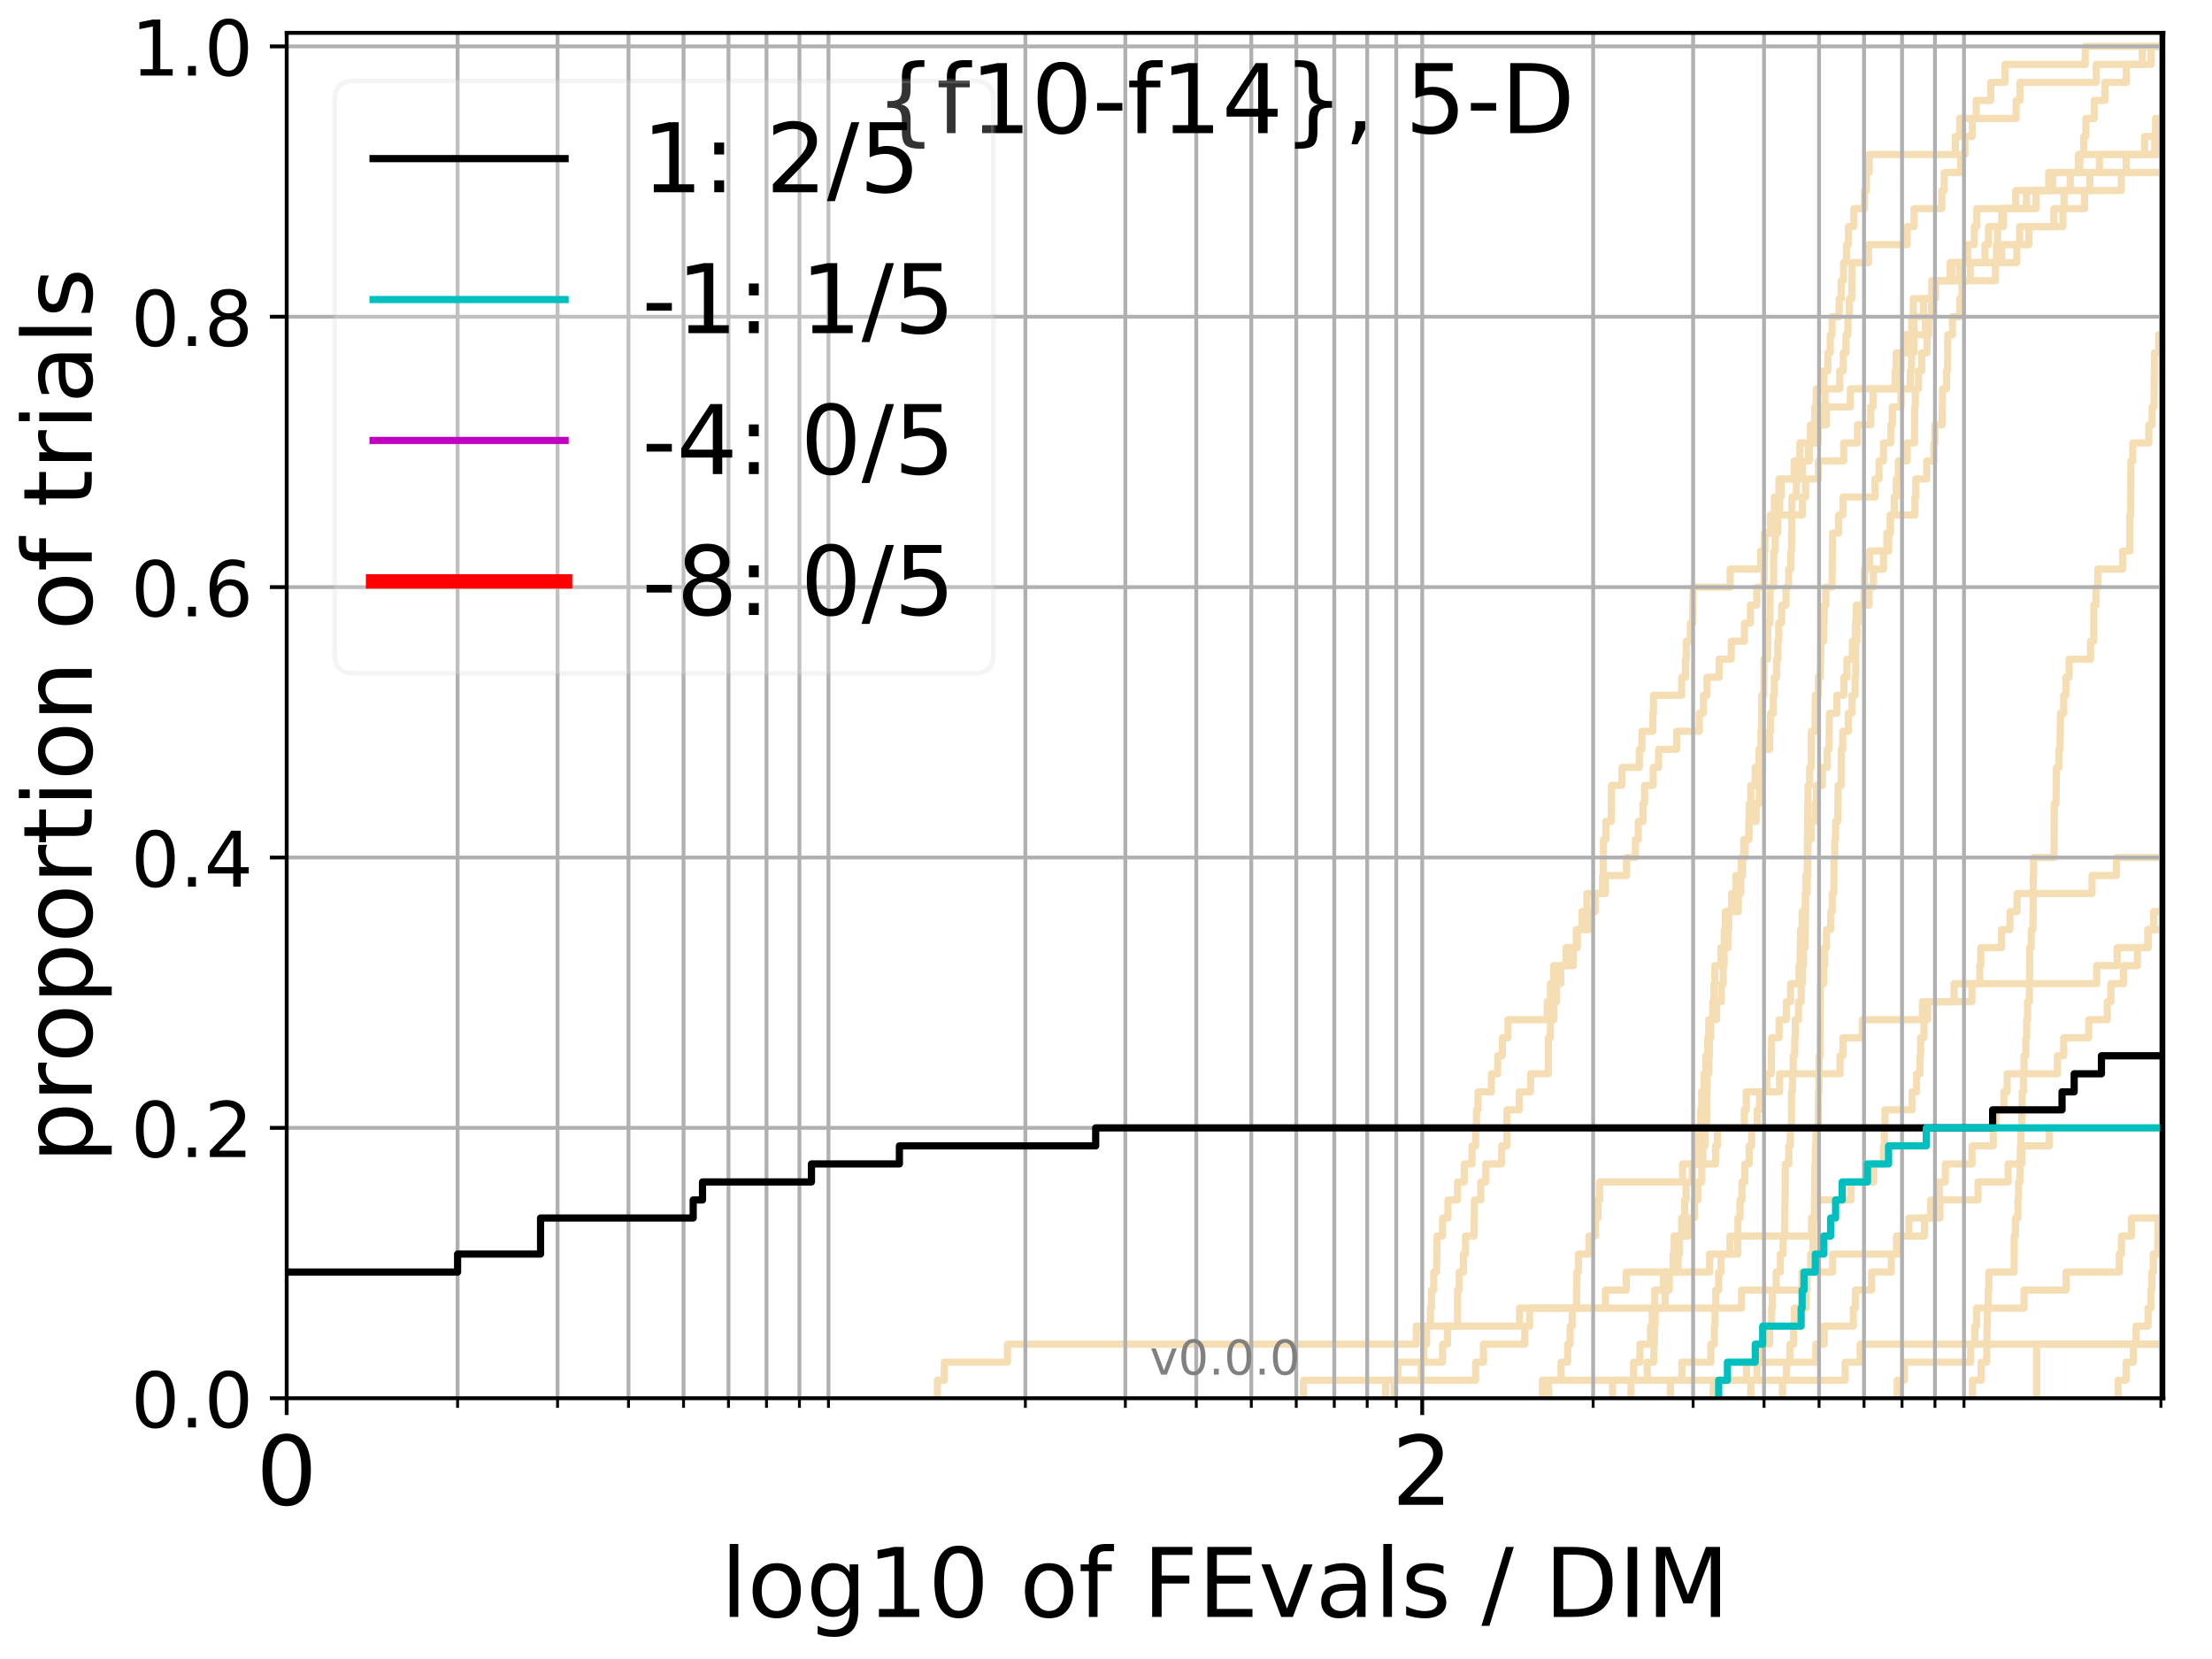 <?xml version="1.0" encoding="utf-8" standalone="no"?>
<!DOCTYPE svg PUBLIC "-//W3C//DTD SVG 1.1//EN"
  "http://www.w3.org/Graphics/SVG/1.1/DTD/svg11.dtd">
<!-- Created with matplotlib (http://matplotlib.org/) -->
<svg height="345.6pt" version="1.1" viewBox="0 0 460.8 345.6" width="460.8pt" xmlns="http://www.w3.org/2000/svg" xmlns:xlink="http://www.w3.org/1999/xlink">
 <defs>
  <style type="text/css">
*{stroke-linecap:butt;stroke-linejoin:round;}
  </style>
 </defs>
 <g id="figure_1">
  <g id="patch_1">
   <path d="M 0 345.6 
L 460.8 345.6 
L 460.8 0 
L 0 0 
z
" style="fill:#ffffff;"/>
  </g>
  <g id="axes_1">
   <g id="patch_2">
    <path d="M 59.72 291.28 
L 450.672 291.28 
L 450.672 6.845 
L 59.72 6.845 
z
" style="fill:#ffffff;"/>
   </g>
   <g id="line2d_1">
    <path clip-path="url(#p4b1d2954e6)" d="M 321.308 291.28 
L 321.308 287.525 
L 325.196 287.525 
L 325.196 283.77 
L 326.581 283.77 
L 326.581 280.015 
L 327.091 280.015 
L 327.091 276.26 
L 327.54 276.26 
L 327.54 272.505 
L 328.427 272.505 
L 328.427 268.751 
L 328.481 268.751 
L 328.481 264.996 
L 328.81 264.996 
L 328.81 261.241 
L 330.998 261.241 
L 330.998 257.486 
L 332.339 257.486 
L 332.339 253.731 
L 332.896 253.731 
L 332.896 249.976 
L 333.247 249.976 
L 333.247 246.221 
L 350.502 246.221 
L 350.502 242.466 
L 357.384 242.466 
L 357.384 238.711 
L 357.758 238.711 
L 357.758 234.956 
L 363.368 234.956 
L 363.368 231.201 
L 363.784 231.201 
L 363.784 227.446 
L 370.719 227.446 
L 370.719 223.692 
L 383.316 223.692 
L 383.316 219.937 
L 383.916 219.937 
L 383.916 216.182 
L 387.95 216.182 
L 387.95 212.427 
L 400.467 212.427 
L 400.467 208.672 
L 410.79 208.672 
L 410.79 204.917 
L 436.784 204.917 
L 436.784 201.162 
L 441.053 201.162 
L 441.053 197.407 
L 447.553 197.407 
L 447.553 193.652 
L 461.8 193.652 
" style="fill:none;stroke:#f5deb3;stroke-linecap:square;stroke-width:1.5;"/>
   </g>
   <g id="line2d_2"/>
   <g id="line2d_3">
    <path clip-path="url(#p4b1d2954e6)" d="M 195.281 291.28 
L 195.281 287.525 
L 196.728 287.525 
L 196.728 283.77 
L 209.874 283.77 
L 209.874 280.015 
L 295.026 280.015 
L 295.026 276.26 
L 316.551 276.26 
L 316.551 272.505 
L 362.808 272.505 
L 362.808 268.751 
L 375.395 268.751 
L 375.395 264.996 
L 381.784 264.996 
L 381.784 261.241 
L 395.297 261.241 
L 395.297 257.486 
L 397.677 257.486 
L 397.677 253.731 
L 404.144 253.731 
L 404.144 249.976 
L 412.067 249.976 
L 412.067 246.221 
L 418.333 246.221 
L 418.333 242.466 
L 421.191 242.466 
L 421.191 238.711 
L 426.925 238.711 
L 426.925 234.956 
L 453.168 234.956 
L 453.168 231.201 
L 456.032 231.201 
L 456.032 227.446 
L 457.709 227.446 
L 457.709 223.692 
L 458.164 223.692 
L 458.164 219.937 
L 458.983 219.937 
L 458.983 216.182 
L 459.294 216.182 
L 459.294 212.427 
L 461.131 212.427 
L 461.131 208.672 
L 461.268 208.672 
L 461.268 204.917 
L 461.8 204.917 
" style="fill:none;stroke:#f5deb3;stroke-linecap:square;stroke-width:1.5;"/>
   </g>
   <g id="line2d_4">
    <path clip-path="url(#p4b1d2954e6)" d="M 335.927 291.28 
L 335.927 287.525 
L 343.135 287.525 
L 343.135 283.77 
L 344.519 283.77 
L 344.519 280.015 
L 344.64 280.015 
L 344.64 276.26 
L 344.8 276.26 
L 344.8 272.505 
L 346.874 272.505 
L 346.874 268.751 
L 347.749 268.751 
L 347.749 264.996 
L 349.564 264.996 
L 349.564 261.241 
L 349.855 261.241 
L 349.855 257.486 
L 351.704 257.486 
L 351.704 253.731 
L 352.946 253.731 
L 352.946 249.976 
L 353.69 249.976 
L 353.69 246.221 
L 354.49 246.221 
L 354.49 242.466 
L 354.721 242.466 
L 354.721 238.711 
L 355.18 238.711 
L 355.18 234.956 
L 355.505 234.956 
L 355.602 227.446 
L 355.635 227.446 
L 355.635 223.692 
L 355.989 223.692 
L 355.989 219.937 
L 356.118 219.937 
L 356.118 216.182 
L 356.373 216.182 
L 356.373 212.427 
L 357.602 212.427 
L 357.602 208.672 
L 358.589 208.672 
L 358.589 204.917 
L 358.984 204.917 
L 358.984 201.162 
L 359.166 201.162 
L 359.166 197.407 
L 360.005 197.407 
L 360.005 193.652 
L 360.123 193.652 
L 360.123 189.897 
L 362.129 189.897 
L 362.129 186.142 
L 362.639 186.142 
L 362.639 182.387 
L 363.033 182.387 
L 363.033 178.633 
L 363.535 178.633 
L 363.535 174.878 
L 364.305 174.878 
L 364.415 167.368 
L 364.714 167.368 
L 364.714 163.613 
L 365.627 163.613 
L 365.627 159.858 
L 366.42 159.858 
L 366.42 156.103 
L 366.838 156.103 
L 366.838 152.348 
L 366.967 152.348 
L 367.019 144.838 
L 367.432 144.838 
L 367.458 137.329 
L 368.198 137.329 
L 368.274 129.819 
L 368.702 129.819 
L 368.752 122.309 
L 369.474 122.309 
L 369.498 114.799 
L 369.794 114.799 
L 369.843 107.289 
L 370.694 107.289 
L 370.694 103.534 
L 371.031 103.534 
L 371.031 99.779 
L 373.739 99.779 
L 373.739 96.024 
L 376.913 96.024 
L 376.913 92.27 
L 378.74 92.27 
L 378.74 88.515 
L 380.464 88.515 
L 380.464 84.76 
L 385.46 84.76 
L 385.46 81.005 
L 395.595 81.005 
L 395.595 77.25 
L 396.024 77.25 
L 396.024 73.495 
L 397.662 73.495 
L 397.662 69.74 
L 398.244 69.74 
L 398.244 65.985 
L 398.568 65.985 
L 398.568 62.23 
L 402.417 62.23 
L 402.417 58.475 
L 406.576 58.475 
L 406.576 54.72 
L 416.979 54.72 
L 416.979 50.965 
L 422.651 50.965 
L 422.651 47.211 
L 429.745 47.211 
L 429.745 43.456 
L 429.982 43.456 
L 429.982 39.701 
L 435.351 39.701 
L 435.351 35.946 
L 442.92 35.946 
L 442.92 32.191 
L 446.753 32.191 
L 446.753 28.436 
L 461.8 28.436 
L 461.8 28.436 
" style="fill:none;stroke:#f5deb3;stroke-linecap:square;stroke-width:1.5;"/>
   </g>
   <g id="line2d_5">
    <path clip-path="url(#p4b1d2954e6)" d="M 395.237 291.28 
L 395.237 287.525 
L 396.726 287.525 
L 396.726 283.77 
L 410.535 283.77 
L 410.535 280.015 
L 411.394 280.015 
L 411.394 276.26 
L 411.754 276.26 
L 411.754 272.505 
L 421.641 272.505 
L 421.641 268.751 
L 430.406 268.751 
L 430.406 264.996 
L 441.468 264.996 
L 441.468 261.241 
L 441.94 261.241 
L 441.94 257.486 
L 444.014 257.486 
L 444.014 253.731 
L 451.233 253.731 
L 451.233 249.976 
L 452.323 249.976 
L 452.323 246.221 
L 457.228 246.221 
L 457.228 242.466 
L 459.272 242.466 
L 459.272 238.711 
L 461.8 238.711 
" style="fill:none;stroke:#f5deb3;stroke-linecap:square;stroke-width:1.5;"/>
   </g>
   <g id="line2d_6"/>
   <g id="line2d_7">
    <path clip-path="url(#p4b1d2954e6)" d="M 371.318 291.28 
L 371.318 287.525 
L 372.146 287.525 
L 372.146 283.77 
L 372.868 283.77 
L 372.868 280.015 
L 373.625 280.015 
L 373.625 276.26 
L 373.784 276.26 
L 373.784 272.505 
L 376.246 272.505 
L 376.246 268.751 
L 376.441 268.751 
L 376.441 264.996 
L 377.212 264.996 
L 377.212 261.241 
L 377.677 261.241 
L 377.719 253.731 
L 377.992 253.731 
L 378.076 242.466 
L 378.18 242.466 
L 378.18 238.711 
L 378.305 238.711 
L 378.305 234.956 
L 378.74 234.956 
L 378.823 227.446 
L 378.905 227.446 
L 378.967 219.937 
L 379.171 219.937 
L 379.233 204.917 
L 379.903 204.917 
L 379.903 201.162 
L 380.104 201.162 
L 380.104 197.407 
L 380.484 197.407 
L 380.484 193.652 
L 381.374 193.652 
L 381.374 189.897 
L 381.686 189.897 
L 381.686 186.142 
L 382.017 186.142 
L 382.055 178.633 
L 382.21 178.633 
L 382.21 174.878 
L 382.383 174.878 
L 382.383 171.123 
L 382.823 171.123 
L 382.918 163.613 
L 383.561 163.613 
L 383.58 156.103 
L 383.879 156.103 
L 383.879 152.348 
L 385.042 152.348 
L 385.042 148.593 
L 385.82 148.593 
L 385.82 144.838 
L 386.446 144.838 
L 386.446 141.083 
L 386.57 141.083 
L 386.605 133.574 
L 386.852 133.574 
L 386.852 129.819 
L 387.099 129.819 
L 387.099 126.064 
L 388.311 126.064 
L 388.397 118.554 
L 389.479 118.554 
L 389.479 114.799 
L 393.456 114.799 
L 393.456 111.044 
L 393.795 111.044 
L 393.795 107.289 
L 398.903 107.289 
L 398.903 103.534 
L 399.098 103.534 
L 399.098 99.779 
L 401.365 99.779 
L 401.365 96.024 
L 402.87 96.024 
L 402.87 92.27 
L 403.063 92.27 
L 403.063 88.515 
L 404.57 88.515 
L 404.669 81.005 
L 405.497 81.005 
L 405.497 77.25 
L 405.705 77.25 
L 405.754 69.74 
L 406.732 69.74 
L 406.732 65.985 
L 408.252 65.985 
L 408.252 62.23 
L 408.738 62.23 
L 408.738 58.475 
L 410.446 58.475 
L 410.446 54.72 
L 413.503 54.72 
L 413.503 50.965 
L 414.242 50.965 
L 414.242 47.211 
L 416.998 47.211 
L 416.998 43.456 
L 419.902 43.456 
L 419.902 39.701 
L 427.623 39.701 
L 427.623 35.946 
L 437.347 35.946 
L 437.347 32.191 
L 449.432 32.191 
L 449.432 28.436 
L 452.52 28.436 
L 452.52 24.681 
L 456.783 24.681 
L 456.783 20.926 
L 457.611 20.926 
L 457.611 17.171 
L 461.8 17.171 
L 461.8 17.171 
" style="fill:none;stroke:#f5deb3;stroke-linecap:square;stroke-width:1.5;"/>
   </g>
   <g id="line2d_8">
    <path clip-path="url(#p4b1d2954e6)" style="fill:none;stroke:#f5deb3;stroke-linecap:square;stroke-width:1.5;"/>
   </g>
   <g id="line2d_9">
    <path clip-path="url(#p4b1d2954e6)" d="M 364.714 291.28 
L 364.714 287.525 
L 365.999 287.525 
L 365.999 283.77 
L 366.993 283.77 
L 366.993 280.015 
L 368.627 280.015 
L 368.627 276.26 
L 369.052 276.26 
L 369.052 272.505 
L 369.201 272.505 
L 369.201 268.751 
L 370.014 268.751 
L 370.014 264.996 
L 370.887 264.996 
L 370.887 261.241 
L 371.461 261.241 
L 371.461 257.486 
L 371.745 257.486 
L 371.84 249.976 
L 371.887 249.976 
L 371.91 242.466 
L 372.659 242.466 
L 372.659 238.711 
L 372.96 238.711 
L 372.96 234.956 
L 373.19 234.956 
L 373.213 227.446 
L 373.397 227.446 
L 373.397 223.692 
L 373.557 223.692 
L 373.557 219.937 
L 373.875 219.937 
L 373.875 216.182 
L 373.988 216.182 
L 373.988 212.427 
L 374.663 212.427 
L 374.663 208.672 
L 375.218 208.672 
L 375.218 204.917 
L 375.483 204.917 
L 375.483 201.162 
L 375.702 201.162 
L 375.702 197.407 
L 376.051 197.407 
L 376.16 186.142 
L 376.462 186.142 
L 376.57 167.368 
L 376.635 167.368 
L 376.635 163.613 
L 376.977 163.613 
L 376.977 159.858 
L 377.297 159.858 
L 377.318 152.348 
L 378.097 152.348 
L 378.159 144.838 
L 378.761 144.838 
L 378.761 141.083 
L 379.212 141.083 
L 379.314 133.574 
L 379.883 133.574 
L 379.883 129.819 
L 380.003 129.819 
L 380.003 126.064 
L 380.344 126.064 
L 380.344 122.309 
L 381.628 122.309 
L 381.725 114.799 
L 381.745 114.799 
L 381.745 111.044 
L 383.032 111.044 
L 383.032 107.289 
L 383.916 107.289 
L 383.916 103.534 
L 390.589 103.534 
L 390.589 99.779 
L 391.433 99.779 
L 391.433 96.024 
L 392.36 96.024 
L 392.36 92.27 
L 393.903 92.27 
L 393.903 88.515 
L 394.209 88.515 
L 394.209 84.76 
L 396.024 84.76 
L 396.024 81.005 
L 397.961 81.005 
L 397.961 77.25 
L 398.23 77.25 
L 398.23 73.495 
L 398.694 73.495 
L 398.694 69.74 
L 401.099 69.74 
L 401.099 65.985 
L 402.364 65.985 
L 402.364 62.23 
L 403.204 62.23 
L 403.204 58.475 
L 406.239 58.475 
L 406.239 54.72 
L 415.909 54.72 
L 415.909 50.965 
L 416.129 50.965 
L 416.129 47.211 
L 417.369 47.211 
L 417.369 43.456 
L 424.147 43.456 
L 424.147 39.701 
L 431.266 39.701 
L 431.266 35.946 
L 432.945 35.946 
L 432.945 32.191 
L 434.067 32.191 
L 434.067 28.436 
L 434.522 28.436 
L 434.522 24.681 
L 436.268 24.681 
L 436.268 20.926 
L 438.494 20.926 
L 438.494 17.171 
L 442.937 17.171 
L 442.937 13.416 
L 446.279 13.416 
L 446.279 9.661 
L 446.279 9.661 
L 450.672 9.661 
L 450.672 9.661 
" style="fill:none;stroke:#f5deb3;stroke-linecap:square;stroke-width:1.5;"/>
   </g>
   <g id="line2d_10">
    <path clip-path="url(#p4b1d2954e6)" style="fill:none;stroke:#f5deb3;stroke-linecap:square;stroke-width:1.5;"/>
   </g>
   <g id="line2d_11">
    <path clip-path="url(#p4b1d2954e6)" style="fill:none;stroke:#f5deb3;stroke-linecap:square;stroke-width:1.5;"/>
   </g>
   <g id="line2d_12">
    <path clip-path="url(#p4b1d2954e6)" d="M 322.616 291.28 
L 322.616 287.525 
L 384.381 287.525 
L 384.381 283.77 
L 387.5 283.77 
L 387.5 280.015 
L 460.036 280.015 
L 460.036 276.26 
L 461.8 276.26 
" style="fill:none;stroke:#f5deb3;stroke-linecap:square;stroke-width:1.5;"/>
   </g>
   <g id="line2d_13"/>
   <g id="line2d_14">
    <path clip-path="url(#p4b1d2954e6)" d="M 356.913 291.28 
L 356.913 287.525 
L 363.839 287.525 
L 363.839 283.77 
L 378.263 283.77 
L 378.263 280.015 
L 380.003 280.015 
L 380.003 276.26 
L 386.089 276.26 
L 386.089 272.505 
L 386.517 272.505 
L 386.517 268.751 
L 389.896 268.751 
L 389.896 264.996 
L 393.995 264.996 
L 393.995 261.241 
L 395.087 261.241 
L 395.087 257.486 
L 400.911 257.486 
L 400.911 253.731 
L 402.195 253.731 
L 402.195 249.976 
L 404.005 249.976 
L 404.005 246.221 
L 405.251 246.221 
L 405.251 242.466 
L 410.812 242.466 
L 410.812 238.711 
L 415.235 238.711 
L 415.235 234.956 
L 415.839 234.956 
L 415.839 231.201 
L 417.447 231.201 
L 417.447 227.446 
L 418.132 227.446 
L 418.132 223.692 
L 428.601 223.692 
L 428.601 219.937 
L 429.905 219.937 
L 429.905 216.182 
L 435.111 216.182 
L 435.111 212.427 
L 438.982 212.427 
L 438.982 208.672 
L 439.73 208.672 
L 439.73 204.917 
L 442.379 204.917 
L 442.379 201.162 
L 445.272 201.162 
L 445.272 197.407 
L 447.407 197.407 
L 447.407 193.652 
L 448.655 193.652 
L 448.655 189.897 
L 452.284 189.897 
L 452.284 186.142 
L 453.255 186.142 
L 453.255 182.387 
L 461.8 182.387 
" style="fill:none;stroke:#f5deb3;stroke-linecap:square;stroke-width:1.5;"/>
   </g>
   <g id="line2d_15"/>
   <g id="line2d_16"/>
   <g id="line2d_17">
    <path clip-path="url(#p4b1d2954e6)" d="M 441.236 291.28 
L 441.236 287.525 
L 442.902 287.525 
L 442.902 283.77 
L 444.406 283.77 
L 444.406 280.015 
L 444.989 280.015 
L 444.989 276.26 
L 447.478 276.26 
L 447.478 272.505 
L 448.059 272.505 
L 448.059 268.751 
L 448.256 268.751 
L 448.256 264.996 
L 448.591 264.996 
L 448.591 261.241 
L 449.489 261.241 
L 449.551 253.731 
L 450.616 253.731 
L 450.692 238.711 
L 452.328 238.711 
L 452.382 231.201 
L 452.662 231.201 
L 452.686 223.692 
L 453.12 223.692 
L 453.12 219.937 
L 453.42 219.937 
L 453.42 216.182 
L 453.952 216.182 
L 453.952 212.427 
L 454.304 212.427 
L 454.304 208.672 
L 454.902 208.672 
L 454.902 204.917 
L 455.289 204.917 
L 455.289 201.162 
L 456.461 201.162 
L 456.461 197.407 
L 456.733 197.407 
L 456.733 193.652 
L 456.985 193.652 
L 456.985 189.897 
L 457.165 189.897 
L 457.232 182.387 
L 457.487 182.387 
L 457.558 174.878 
L 457.762 174.878 
L 457.762 171.123 
L 458.343 171.123 
L 458.343 167.368 
L 458.623 167.368 
L 458.623 163.613 
L 459.397 163.613 
L 459.397 159.858 
L 460.028 159.858 
L 460.028 156.103 
L 460.214 156.103 
L 460.303 148.593 
L 461.548 148.593 
L 461.548 144.838 
L 461.8 144.838 
L 461.8 144.838 
" style="fill:none;stroke:#f5deb3;stroke-linecap:square;stroke-width:1.5;"/>
   </g>
   <g id="line2d_18">
    <path clip-path="url(#p4b1d2954e6)" d="M 271.553 291.28 
L 271.553 287.525 
L 307.406 287.525 
L 307.406 283.77 
L 309.035 283.77 
L 309.035 280.015 
L 317.646 280.015 
L 317.646 276.26 
L 318.653 276.26 
L 318.653 272.505 
L 334.434 272.505 
L 334.434 268.751 
L 338.789 268.751 
L 338.789 264.996 
L 356.15 264.996 
L 356.15 261.241 
L 360.389 261.241 
L 360.389 257.486 
L 377.36 257.486 
L 377.36 253.731 
L 378.013 253.731 
L 378.013 249.976 
L 385.622 249.976 
L 385.622 246.221 
L 390.326 246.221 
L 390.326 242.466 
L 392.344 242.466 
L 392.344 238.711 
L 392.549 238.711 
L 392.549 234.956 
L 392.675 234.956 
L 392.675 231.201 
L 398.329 231.201 
L 398.329 227.446 
L 399.264 227.446 
L 399.264 223.692 
L 399.965 223.692 
L 399.965 219.937 
L 400.101 219.937 
L 400.101 216.182 
L 400.791 216.182 
L 400.791 212.427 
L 401.564 212.427 
L 401.564 208.672 
L 407.066 208.672 
L 407.066 204.917 
L 412.422 204.917 
L 412.422 201.162 
L 412.636 201.162 
L 412.636 197.407 
L 416.949 197.407 
L 416.949 193.652 
L 418.722 193.652 
L 418.722 189.897 
L 420.179 189.897 
L 420.179 186.142 
L 435.815 186.142 
L 435.815 182.387 
L 440.905 182.387 
L 440.905 178.633 
L 457.93 178.633 
L 457.93 174.878 
L 461.8 174.878 
" style="fill:none;stroke:#f5deb3;stroke-linecap:square;stroke-width:1.5;"/>
   </g>
   <g id="line2d_19">
    <path clip-path="url(#p4b1d2954e6)" style="fill:none;stroke:#f5deb3;stroke-linecap:square;stroke-width:1.5;"/>
   </g>
   <g id="line2d_20">
    <path clip-path="url(#p4b1d2954e6)" d="M 290.403 291.28 
L 290.403 287.525 
L 296.068 287.525 
L 296.068 283.77 
L 300.512 283.77 
L 300.512 280.015 
L 301.542 280.015 
L 301.542 276.26 
L 303.631 276.26 
L 303.631 268.751 
L 303.986 268.751 
L 303.986 264.996 
L 304.863 264.996 
L 304.863 261.241 
L 305.296 261.241 
L 305.296 257.486 
L 307.074 257.486 
L 307.158 249.976 
L 308.471 249.976 
L 308.471 246.221 
L 309.513 246.221 
L 309.513 242.466 
L 312.818 242.466 
L 312.818 238.711 
L 313.923 238.711 
L 313.923 231.201 
L 316.481 231.201 
L 316.481 227.446 
L 318.852 227.446 
L 318.852 223.692 
L 322.555 223.692 
L 322.555 216.182 
L 322.984 216.182 
L 322.984 212.427 
L 323.712 212.427 
L 323.712 208.672 
L 324.251 208.672 
L 324.251 204.917 
L 325.137 204.917 
L 325.137 201.162 
L 327.763 201.162 
L 327.763 197.407 
L 328.591 197.407 
L 328.591 193.652 
L 329.567 193.652 
L 329.567 189.897 
L 330.578 189.897 
L 330.578 186.142 
L 333.844 186.142 
L 333.844 182.387 
L 333.992 182.387 
L 334.041 174.878 
L 334.532 174.878 
L 334.532 171.123 
L 335.641 171.123 
L 335.689 163.613 
L 337.883 163.613 
L 337.883 159.858 
L 341.5 159.858 
L 341.5 156.103 
L 342.051 156.103 
L 342.051 152.348 
L 344.318 152.348 
L 344.318 148.593 
L 344.439 148.593 
L 344.439 144.838 
L 350.323 144.838 
L 350.323 141.083 
L 351.106 141.083 
L 351.106 137.329 
L 351.283 137.329 
L 351.283 133.574 
L 352.156 133.574 
L 352.156 129.819 
L 352.604 129.819 
L 352.706 122.309 
L 360.419 122.309 
L 360.419 118.554 
L 366.76 118.554 
L 366.76 114.799 
L 367.561 114.799 
L 367.561 111.044 
L 370.356 111.044 
L 370.356 107.289 
L 375.461 107.289 
L 375.461 103.534 
L 376.16 103.534 
L 376.16 99.779 
L 378.802 99.779 
L 378.802 96.024 
L 384.084 96.024 
L 384.084 92.27 
L 386.94 92.27 
L 386.94 88.515 
L 389.713 88.515 
L 389.713 84.76 
L 390.178 84.76 
L 390.178 81.005 
L 394.801 81.005 
L 394.801 77.25 
L 395.027 77.25 
L 395.027 73.495 
L 396.915 73.495 
L 396.915 69.74 
L 398.722 69.74 
L 398.722 65.985 
L 400.697 65.985 
L 400.697 62.23 
L 402.921 62.23 
L 402.921 58.475 
L 415.689 58.475 
L 415.689 54.72 
L 420.142 54.72 
L 420.142 50.965 
L 420.729 50.965 
L 420.729 47.211 
L 427.862 47.211 
L 427.862 43.456 
L 434.25 43.456 
L 434.25 39.701 
L 441.898 39.701 
L 441.898 35.946 
L 455.456 35.946 
L 455.456 32.191 
L 461.8 32.191 
L 461.8 32.191 
" style="fill:none;stroke:#f5deb3;stroke-linecap:square;stroke-width:1.5;"/>
   </g>
   <g id="line2d_21"/>
   <g id="line2d_22">
    <path clip-path="url(#p4b1d2954e6)" d="M 288.646 291.28 
L 288.646 287.525 
L 291.203 287.525 
L 291.203 283.77 
L 296.581 283.77 
L 296.581 280.015 
L 297.19 280.015 
L 297.19 276.26 
L 297.991 276.26 
L 297.991 272.505 
L 298.19 272.505 
L 298.19 268.751 
L 298.682 268.751 
L 298.682 264.996 
L 299.267 264.996 
L 299.364 257.486 
L 300.512 257.486 
L 300.512 253.731 
L 301.635 253.731 
L 301.635 249.976 
L 303.631 249.976 
L 303.631 246.221 
L 305.036 246.221 
L 305.036 242.466 
L 306.656 242.466 
L 306.656 238.711 
L 307.406 238.711 
L 307.406 234.956 
L 307.572 234.956 
L 307.572 231.201 
L 307.9 231.201 
L 307.9 227.446 
L 310.69 227.446 
L 310.69 223.692 
L 311.993 223.692 
L 311.993 219.937 
L 312.967 219.937 
L 312.967 216.182 
L 314.141 216.182 
L 314.141 212.427 
L 322.308 212.427 
L 322.308 208.672 
L 322.984 208.672 
L 322.984 204.917 
L 323.651 204.917 
L 323.651 201.162 
L 326.238 201.162 
L 326.238 197.407 
L 328.372 197.407 
L 328.372 193.652 
L 331.05 193.652 
L 331.05 189.897 
L 332.288 189.897 
L 332.288 186.142 
L 334.434 186.142 
L 334.434 182.387 
L 338.834 182.387 
L 338.834 178.633 
L 340.685 178.633 
L 340.685 174.878 
L 341.287 174.878 
L 341.287 171.123 
L 342.261 171.123 
L 342.261 167.368 
L 342.596 167.368 
L 342.596 163.613 
L 344.399 163.613 
L 344.399 159.858 
L 345.514 159.858 
L 345.514 156.103 
L 349.272 156.103 
L 349.272 152.348 
L 353.991 152.348 
L 353.991 148.593 
L 354.853 148.593 
L 354.853 144.838 
L 355.602 144.838 
L 355.602 141.083 
L 358.129 141.083 
L 358.129 137.329 
L 360.654 137.329 
L 360.654 133.574 
L 363.396 133.574 
L 363.396 129.819 
L 364.632 129.819 
L 364.632 126.064 
L 365.972 126.064 
L 365.972 122.309 
L 367.458 122.309 
L 367.561 114.799 
L 367.638 114.799 
L 367.638 111.044 
L 368.802 111.044 
L 368.802 107.289 
L 369.622 107.289 
L 369.622 103.534 
L 370.598 103.534 
L 370.598 99.779 
L 374.93 99.779 
L 374.952 92.27 
L 378.076 92.27 
L 378.076 88.515 
L 379.599 88.515 
L 379.599 84.76 
L 380.184 84.76 
L 380.184 81.005 
L 383.241 81.005 
L 383.241 77.25 
L 383.991 77.25 
L 383.991 73.495 
L 384.547 73.495 
L 384.547 69.74 
L 384.95 69.74 
L 384.95 65.985 
L 385.26 65.985 
L 385.26 62.23 
L 385.767 62.23 
L 385.838 54.72 
L 389.244 54.72 
L 389.244 50.965 
L 397.304 50.965 
L 397.304 47.211 
L 398.722 47.211 
L 398.722 43.456 
L 404.52 43.456 
L 404.52 39.701 
L 405.017 39.701 
L 405.017 35.946 
L 408.449 35.946 
L 408.449 32.191 
L 409.333 32.191 
L 409.333 28.436 
L 410.856 28.436 
L 410.856 24.681 
L 420.004 24.681 
L 420.004 20.926 
L 420.792 20.926 
L 420.792 17.171 
L 436.664 17.171 
L 436.664 13.416 
L 448.091 13.416 
L 448.091 9.661 
L 448.091 9.661 
L 450.672 9.661 
L 450.672 9.661 
" style="fill:none;stroke:#f5deb3;stroke-linecap:square;stroke-width:1.5;"/>
   </g>
   <g id="line2d_23">
    <path clip-path="url(#p4b1d2954e6)" style="fill:none;stroke:#f5deb3;stroke-linecap:square;stroke-width:1.5;"/>
   </g>
   <g id="line2d_24">
    <path clip-path="url(#p4b1d2954e6)" d="M 347.975 291.28 
L 347.975 287.525 
L 350.359 287.525 
L 350.359 283.77 
L 356.405 283.77 
L 356.405 280.015 
L 357.133 280.015 
L 357.133 276.26 
L 357.259 276.26 
L 357.259 272.505 
L 357.415 272.505 
L 357.415 268.751 
L 358.036 268.751 
L 358.036 264.996 
L 358.528 264.996 
L 358.528 261.241 
L 362.015 261.241 
L 362.043 253.731 
L 362.47 253.731 
L 362.47 249.976 
L 362.893 249.976 
L 362.893 246.221 
L 363.479 246.221 
L 363.479 242.466 
L 364.387 242.466 
L 364.387 238.711 
L 364.903 238.711 
L 364.903 234.956 
L 366.078 234.956 
L 366.078 231.201 
L 366.551 231.201 
L 366.551 227.446 
L 368.02 227.446 
L 368.02 223.692 
L 368.977 223.692 
L 369.052 216.182 
L 370.622 216.182 
L 370.622 212.427 
L 372.122 212.427 
L 372.122 208.672 
L 373.006 208.672 
L 373.006 204.917 
L 374.752 204.917 
L 374.752 201.162 
L 374.975 201.162 
L 375.085 193.652 
L 375.417 193.652 
L 375.417 189.897 
L 376.073 189.897 
L 376.073 186.142 
L 376.203 186.142 
L 376.203 182.387 
L 376.549 182.387 
L 376.635 174.878 
L 377.297 174.878 
L 377.297 171.123 
L 378.117 171.123 
L 378.117 167.368 
L 378.409 167.368 
L 378.409 163.613 
L 379.64 163.613 
L 379.64 159.858 
L 380.644 159.858 
L 380.644 156.103 
L 381.02 156.103 
L 381.099 148.593 
L 382.651 148.593 
L 382.651 144.838 
L 384.103 144.838 
L 384.103 141.083 
L 384.749 141.083 
L 384.749 137.329 
L 385.892 137.329 
L 385.892 133.574 
L 386.517 133.574 
L 386.517 129.819 
L 386.676 129.819 
L 386.676 126.064 
L 389.362 126.064 
L 389.362 122.309 
L 390.26 122.309 
L 390.26 118.554 
L 392.375 118.554 
L 392.375 114.799 
L 393.067 114.799 
L 393.067 111.044 
L 393.78 111.044 
L 393.78 107.289 
L 394.604 107.289 
L 394.604 103.534 
L 395.027 103.534 
L 395.027 99.779 
L 395.461 99.779 
L 395.461 96.024 
L 397.304 96.024 
L 397.304 92.27 
L 398.82 92.27 
L 398.861 84.76 
L 398.987 84.76 
L 398.987 81.005 
L 399.664 81.005 
L 399.664 77.25 
L 400.346 77.25 
L 400.346 73.495 
L 401.431 73.495 
L 401.431 69.74 
L 401.775 69.74 
L 401.775 65.985 
L 402.818 65.985 
L 402.818 62.23 
L 402.947 62.23 
L 402.947 58.475 
L 408.194 58.475 
L 408.194 54.72 
L 409.887 54.72 
L 409.887 50.965 
L 411.285 50.965 
L 411.285 47.211 
L 411.797 47.211 
L 411.797 43.456 
L 422.148 43.456 
L 422.148 39.701 
L 426.788 39.701 
L 426.788 35.946 
L 433.274 35.946 
L 433.274 32.191 
L 448.861 32.191 
L 448.861 28.436 
L 449.034 28.436 
L 449.034 24.681 
L 453.371 24.681 
L 453.371 20.926 
L 457.375 20.926 
L 457.375 17.171 
L 461.8 17.171 
L 461.8 17.171 
" style="fill:none;stroke:#f5deb3;stroke-linecap:square;stroke-width:1.5;"/>
   </g>
   <g id="line2d_25"/>
   <g id="line2d_26">
    <path clip-path="url(#p4b1d2954e6)" d="M 410.889 291.28 
L 410.889 287.525 
L 412.721 287.525 
L 412.721 283.77 
L 413.858 283.77 
L 413.952 276.26 
L 414.003 276.26 
L 414.003 272.505 
L 414.169 272.505 
L 414.169 268.751 
L 414.314 268.751 
L 414.314 264.996 
L 419.568 264.996 
L 419.605 257.486 
L 419.856 257.486 
L 419.856 253.731 
L 420.372 253.731 
L 420.372 249.976 
L 420.5 249.976 
L 420.5 246.221 
L 420.783 246.221 
L 420.883 238.711 
L 421.001 238.711 
L 421.001 234.956 
L 421.182 234.956 
L 421.254 227.446 
L 421.524 227.446 
L 421.524 223.692 
L 421.641 223.692 
L 421.641 219.937 
L 422.015 219.937 
L 422.015 216.182 
L 422.201 216.182 
L 422.201 212.427 
L 422.378 212.427 
L 422.378 208.672 
L 422.774 208.672 
L 422.826 197.407 
L 423.149 197.407 
L 423.149 193.652 
L 423.512 193.652 
L 423.573 182.387 
L 423.624 182.387 
L 423.624 178.633 
L 427.901 178.633 
L 427.957 167.368 
L 428.311 167.368 
L 428.39 159.858 
L 428.89 159.858 
L 428.89 156.103 
L 429.153 156.103 
L 429.231 148.593 
L 429.913 148.593 
L 429.913 144.838 
L 430.361 144.838 
L 430.361 141.083 
L 431.036 141.083 
L 431.036 137.329 
L 435.495 137.329 
L 435.495 133.574 
L 436.167 133.574 
L 436.18 126.064 
L 436.63 126.064 
L 436.63 122.309 
L 437.003 122.309 
L 437.003 118.554 
L 442.175 118.554 
L 442.175 114.799 
L 443.659 114.799 
L 443.665 107.289 
L 443.857 107.289 
L 443.898 96.024 
L 444.291 96.024 
L 444.291 92.27 
L 447.645 92.27 
L 447.645 88.515 
L 448.32 88.515 
L 448.32 84.76 
L 448.708 84.76 
L 448.818 73.495 
L 449.686 73.495 
L 449.686 69.74 
L 452.911 69.74 
L 452.911 65.985 
L 453.032 65.985 
L 453.032 62.23 
L 453.564 62.23 
L 453.564 58.475 
L 454.37 58.475 
L 454.389 50.965 
L 458.931 50.965 
L 458.931 47.211 
L 461.8 47.211 
L 461.8 47.211 
" style="fill:none;stroke:#f5deb3;stroke-linecap:square;stroke-width:1.5;"/>
   </g>
   <g id="line2d_27"/>
   <g id="line2d_28">
    <path clip-path="url(#p4b1d2954e6)" d="M 339.768 291.28 
L 339.768 287.525 
L 340.294 287.525 
L 340.294 283.77 
L 341.628 283.77 
L 341.628 280.015 
L 343.832 280.015 
L 343.832 276.26 
L 344.197 276.26 
L 344.197 272.505 
L 344.72 272.505 
L 344.72 268.751 
L 346.489 268.751 
L 346.489 264.996 
L 348.535 264.996 
L 348.535 261.241 
L 348.72 261.241 
L 348.72 257.486 
L 350.323 257.486 
L 350.323 253.731 
L 350.965 253.731 
L 350.965 249.976 
L 351.248 249.976 
L 351.248 246.221 
L 352.535 246.221 
L 352.535 242.466 
L 353.69 242.466 
L 353.69 238.711 
L 353.891 238.711 
L 353.891 234.956 
L 354.291 234.956 
L 354.291 231.201 
L 354.49 231.201 
L 354.49 227.446 
L 354.984 227.446 
L 354.984 223.692 
L 355.375 223.692 
L 355.375 219.937 
L 355.732 219.937 
L 355.732 216.182 
L 355.957 216.182 
L 355.957 212.427 
L 356.786 212.427 
L 356.786 208.672 
L 357.039 208.672 
L 357.039 204.917 
L 357.227 204.917 
L 357.227 201.162 
L 358.497 201.162 
L 358.497 197.407 
L 359.196 197.407 
L 359.196 193.652 
L 359.437 193.652 
L 359.437 189.897 
L 360.713 189.897 
L 360.713 186.142 
L 361.613 186.142 
L 361.613 182.387 
L 362.724 182.387 
L 362.724 178.633 
L 363.256 178.633 
L 363.256 174.878 
L 364.36 174.878 
L 364.36 171.123 
L 365.84 171.123 
L 365.84 167.368 
L 366.498 167.368 
L 366.498 163.613 
L 366.812 163.613 
L 366.812 159.858 
L 367.045 159.858 
L 367.045 156.103 
L 368.627 156.103 
L 368.627 152.348 
L 368.827 152.348 
L 368.827 148.593 
L 369.424 148.593 
L 369.424 144.838 
L 369.622 144.838 
L 369.622 141.083 
L 370.112 141.083 
L 370.112 137.329 
L 370.356 137.329 
L 370.356 133.574 
L 370.549 133.574 
L 370.549 129.819 
L 371.151 129.819 
L 371.151 126.064 
L 372.052 126.064 
L 372.052 122.309 
L 372.613 122.309 
L 372.613 118.554 
L 373.075 118.554 
L 373.075 114.799 
L 373.213 114.799 
L 373.305 103.534 
L 374.214 103.534 
L 374.214 99.779 
L 375.461 99.779 
L 375.461 96.024 
L 376.763 96.024 
L 376.763 92.27 
L 377.148 92.27 
L 377.148 88.515 
L 378.055 88.515 
L 378.055 84.76 
L 378.347 84.76 
L 378.347 81.005 
L 379.943 81.005 
L 379.943 77.25 
L 380.783 77.25 
L 380.783 73.495 
L 381.276 73.495 
L 381.276 69.74 
L 381.667 69.74 
L 381.667 65.985 
L 383.127 65.985 
L 383.127 62.23 
L 383.561 62.23 
L 383.561 58.475 
L 384.047 58.475 
L 384.047 54.72 
L 384.657 54.72 
L 384.657 50.965 
L 385.06 50.965 
L 385.06 47.211 
L 386.197 47.211 
L 386.197 43.456 
L 388.397 43.456 
L 388.397 39.701 
L 388.822 39.701 
L 388.822 35.946 
L 389.379 35.946 
L 389.379 32.191 
L 407.338 32.191 
L 407.338 28.436 
L 408.241 28.436 
L 408.241 24.681 
L 411.678 24.681 
L 411.678 20.926 
L 414.715 20.926 
L 414.715 17.171 
L 417.699 17.171 
L 417.699 13.416 
L 434.397 13.416 
L 434.397 9.661 
L 434.397 9.661 
L 450.672 9.661 
L 450.672 9.661 
" style="fill:none;stroke:#f5deb3;stroke-linecap:square;stroke-width:1.5;"/>
   </g>
   <g id="line2d_29">
    <path clip-path="url(#p4b1d2954e6)" d="M 424.266 291.28 
L 424.266 287.525 
L 424.266 287.525 
L 424.266 283.77 
L 424.266 283.77 
L 424.266 280.015 
L 458.26 280.015 
L 458.26 276.26 
L 458.26 276.26 
L 458.26 272.505 
L 458.26 272.505 
L 458.26 268.751 
L 458.26 268.751 
" style="fill:none;stroke:#f5deb3;stroke-linecap:square;stroke-width:1.5;"/>
   </g>
   <g id="line2d_30"/>
   <g id="matplotlib.axis_1">
    <g id="xtick_1">
     <g id="line2d_31">
      <path clip-path="url(#p4b1d2954e6)" d="M 59.72 291.28 
L 59.72 6.845 
" style="fill:none;stroke:#b0b0b0;stroke-linecap:square;stroke-width:0.8;"/>
     </g>
     <g id="line2d_32">
      <defs>
       <path d="M 0 0 
L 0 3.5 
" id="m1b205d19f5" style="stroke:#000000;stroke-width:0.8;"/>
      </defs>
      <g>
       <use style="stroke:#000000;stroke-width:0.8;" x="59.72" xlink:href="#m1b205d19f5" y="291.28"/>
      </g>
     </g>
     <g id="text_1">
      <!-- 0 -->
      <defs>
       <path d="M 31.781 66.406 
Q 24.172 66.406 20.328 58.906 
Q 16.5 51.422 16.5 36.375 
Q 16.5 21.391 20.328 13.891 
Q 24.172 6.391 31.781 6.391 
Q 39.453 6.391 43.281 13.891 
Q 47.125 21.391 47.125 36.375 
Q 47.125 51.422 43.281 58.906 
Q 39.453 66.406 31.781 66.406 
z
M 31.781 74.219 
Q 44.047 74.219 50.516 64.516 
Q 56.984 54.828 56.984 36.375 
Q 56.984 17.969 50.516 8.266 
Q 44.047 -1.422 31.781 -1.422 
Q 19.531 -1.422 13.062 8.266 
Q 6.594 17.969 6.594 36.375 
Q 6.594 54.828 13.062 64.516 
Q 19.531 74.219 31.781 74.219 
z
" id="DejaVuSans-30"/>
      </defs>
      <g transform="translate(53.358 313.477)scale(0.2 -0.2)">
       <use xlink:href="#DejaVuSans-30"/>
      </g>
     </g>
    </g>
    <g id="xtick_2">
     <g id="line2d_33">
      <path clip-path="url(#p4b1d2954e6)" d="M 296.274 291.28 
L 296.274 6.845 
" style="fill:none;stroke:#b0b0b0;stroke-linecap:square;stroke-width:0.8;"/>
     </g>
     <g id="line2d_34">
      <g>
       <use style="stroke:#000000;stroke-width:0.8;" x="296.274" xlink:href="#m1b205d19f5" y="291.28"/>
      </g>
     </g>
     <g id="text_2">
      <!-- 2 -->
      <defs>
       <path d="M 19.188 8.297 
L 53.609 8.297 
L 53.609 0 
L 7.328 0 
L 7.328 8.297 
Q 12.938 14.109 22.625 23.891 
Q 32.328 33.688 34.812 36.531 
Q 39.547 41.844 41.422 45.531 
Q 43.312 49.219 43.312 52.781 
Q 43.312 58.594 39.234 62.25 
Q 35.156 65.922 28.609 65.922 
Q 23.969 65.922 18.812 64.312 
Q 13.672 62.703 7.812 59.422 
L 7.812 69.391 
Q 13.766 71.781 18.938 73 
Q 24.125 74.219 28.422 74.219 
Q 39.75 74.219 46.484 68.547 
Q 53.219 62.891 53.219 53.422 
Q 53.219 48.922 51.531 44.891 
Q 49.859 40.875 45.406 35.406 
Q 44.188 33.984 37.641 27.219 
Q 31.109 20.453 19.188 8.297 
z
" id="DejaVuSans-32"/>
      </defs>
      <g transform="translate(289.911 313.477)scale(0.2 -0.2)">
       <use xlink:href="#DejaVuSans-32"/>
      </g>
     </g>
    </g>
    <g id="xtick_3">
     <g id="line2d_35">
      <path clip-path="url(#p4b1d2954e6)" d="M 95.325 291.28 
L 95.325 6.845 
" style="fill:none;stroke:#b0b0b0;stroke-linecap:square;stroke-width:0.8;"/>
     </g>
     <g id="line2d_36">
      <defs>
       <path d="M 0 0 
L 0 2 
" id="mbf16ab9ff1" style="stroke:#000000;stroke-width:0.6;"/>
      </defs>
      <g>
       <use style="stroke:#000000;stroke-width:0.6;" x="95.325" xlink:href="#mbf16ab9ff1" y="291.28"/>
      </g>
     </g>
    </g>
    <g id="xtick_4">
     <g id="line2d_37">
      <path clip-path="url(#p4b1d2954e6)" d="M 116.152 291.28 
L 116.152 6.845 
" style="fill:none;stroke:#b0b0b0;stroke-linecap:square;stroke-width:0.8;"/>
     </g>
     <g id="line2d_38">
      <g>
       <use style="stroke:#000000;stroke-width:0.6;" x="116.152" xlink:href="#mbf16ab9ff1" y="291.28"/>
      </g>
     </g>
    </g>
    <g id="xtick_5">
     <g id="line2d_39">
      <path clip-path="url(#p4b1d2954e6)" d="M 130.93 291.28 
L 130.93 6.845 
" style="fill:none;stroke:#b0b0b0;stroke-linecap:square;stroke-width:0.8;"/>
     </g>
     <g id="line2d_40">
      <g>
       <use style="stroke:#000000;stroke-width:0.6;" x="130.93" xlink:href="#mbf16ab9ff1" y="291.28"/>
      </g>
     </g>
    </g>
    <g id="xtick_6">
     <g id="line2d_41">
      <path clip-path="url(#p4b1d2954e6)" d="M 142.392 291.28 
L 142.392 6.845 
" style="fill:none;stroke:#b0b0b0;stroke-linecap:square;stroke-width:0.8;"/>
     </g>
     <g id="line2d_42">
      <g>
       <use style="stroke:#000000;stroke-width:0.6;" x="142.392" xlink:href="#mbf16ab9ff1" y="291.28"/>
      </g>
     </g>
    </g>
    <g id="xtick_7">
     <g id="line2d_43">
      <path clip-path="url(#p4b1d2954e6)" d="M 151.757 291.28 
L 151.757 6.845 
" style="fill:none;stroke:#b0b0b0;stroke-linecap:square;stroke-width:0.8;"/>
     </g>
     <g id="line2d_44">
      <g>
       <use style="stroke:#000000;stroke-width:0.6;" x="151.757" xlink:href="#mbf16ab9ff1" y="291.28"/>
      </g>
     </g>
    </g>
    <g id="xtick_8">
     <g id="line2d_45">
      <path clip-path="url(#p4b1d2954e6)" d="M 159.676 291.28 
L 159.676 6.845 
" style="fill:none;stroke:#b0b0b0;stroke-linecap:square;stroke-width:0.8;"/>
     </g>
     <g id="line2d_46">
      <g>
       <use style="stroke:#000000;stroke-width:0.6;" x="159.676" xlink:href="#mbf16ab9ff1" y="291.28"/>
      </g>
     </g>
    </g>
    <g id="xtick_9">
     <g id="line2d_47">
      <path clip-path="url(#p4b1d2954e6)" d="M 166.535 291.28 
L 166.535 6.845 
" style="fill:none;stroke:#b0b0b0;stroke-linecap:square;stroke-width:0.8;"/>
     </g>
     <g id="line2d_48">
      <g>
       <use style="stroke:#000000;stroke-width:0.6;" x="166.535" xlink:href="#mbf16ab9ff1" y="291.28"/>
      </g>
     </g>
    </g>
    <g id="xtick_10">
     <g id="line2d_49">
      <path clip-path="url(#p4b1d2954e6)" d="M 172.585 291.28 
L 172.585 6.845 
" style="fill:none;stroke:#b0b0b0;stroke-linecap:square;stroke-width:0.8;"/>
     </g>
     <g id="line2d_50">
      <g>
       <use style="stroke:#000000;stroke-width:0.6;" x="172.585" xlink:href="#mbf16ab9ff1" y="291.28"/>
      </g>
     </g>
    </g>
    <g id="xtick_11">
     <g id="line2d_51">
      <path clip-path="url(#p4b1d2954e6)" d="M 213.602 291.28 
L 213.602 6.845 
" style="fill:none;stroke:#b0b0b0;stroke-linecap:square;stroke-width:0.8;"/>
     </g>
     <g id="line2d_52">
      <g>
       <use style="stroke:#000000;stroke-width:0.6;" x="213.602" xlink:href="#mbf16ab9ff1" y="291.28"/>
      </g>
     </g>
    </g>
    <g id="xtick_12">
     <g id="line2d_53">
      <path clip-path="url(#p4b1d2954e6)" d="M 234.429 291.28 
L 234.429 6.845 
" style="fill:none;stroke:#b0b0b0;stroke-linecap:square;stroke-width:0.8;"/>
     </g>
     <g id="line2d_54">
      <g>
       <use style="stroke:#000000;stroke-width:0.6;" x="234.429" xlink:href="#mbf16ab9ff1" y="291.28"/>
      </g>
     </g>
    </g>
    <g id="xtick_13">
     <g id="line2d_55">
      <path clip-path="url(#p4b1d2954e6)" d="M 249.207 291.28 
L 249.207 6.845 
" style="fill:none;stroke:#b0b0b0;stroke-linecap:square;stroke-width:0.8;"/>
     </g>
     <g id="line2d_56">
      <g>
       <use style="stroke:#000000;stroke-width:0.6;" x="249.207" xlink:href="#mbf16ab9ff1" y="291.28"/>
      </g>
     </g>
    </g>
    <g id="xtick_14">
     <g id="line2d_57">
      <path clip-path="url(#p4b1d2954e6)" d="M 260.669 291.28 
L 260.669 6.845 
" style="fill:none;stroke:#b0b0b0;stroke-linecap:square;stroke-width:0.8;"/>
     </g>
     <g id="line2d_58">
      <g>
       <use style="stroke:#000000;stroke-width:0.6;" x="260.669" xlink:href="#mbf16ab9ff1" y="291.28"/>
      </g>
     </g>
    </g>
    <g id="xtick_15">
     <g id="line2d_59">
      <path clip-path="url(#p4b1d2954e6)" d="M 270.034 291.28 
L 270.034 6.845 
" style="fill:none;stroke:#b0b0b0;stroke-linecap:square;stroke-width:0.8;"/>
     </g>
     <g id="line2d_60">
      <g>
       <use style="stroke:#000000;stroke-width:0.6;" x="270.034" xlink:href="#mbf16ab9ff1" y="291.28"/>
      </g>
     </g>
    </g>
    <g id="xtick_16">
     <g id="line2d_61">
      <path clip-path="url(#p4b1d2954e6)" d="M 277.953 291.28 
L 277.953 6.845 
" style="fill:none;stroke:#b0b0b0;stroke-linecap:square;stroke-width:0.8;"/>
     </g>
     <g id="line2d_62">
      <g>
       <use style="stroke:#000000;stroke-width:0.6;" x="277.953" xlink:href="#mbf16ab9ff1" y="291.28"/>
      </g>
     </g>
    </g>
    <g id="xtick_17">
     <g id="line2d_63">
      <path clip-path="url(#p4b1d2954e6)" d="M 284.812 291.28 
L 284.812 6.845 
" style="fill:none;stroke:#b0b0b0;stroke-linecap:square;stroke-width:0.8;"/>
     </g>
     <g id="line2d_64">
      <g>
       <use style="stroke:#000000;stroke-width:0.6;" x="284.812" xlink:href="#mbf16ab9ff1" y="291.28"/>
      </g>
     </g>
    </g>
    <g id="xtick_18">
     <g id="line2d_65">
      <path clip-path="url(#p4b1d2954e6)" d="M 290.862 291.28 
L 290.862 6.845 
" style="fill:none;stroke:#b0b0b0;stroke-linecap:square;stroke-width:0.8;"/>
     </g>
     <g id="line2d_66">
      <g>
       <use style="stroke:#000000;stroke-width:0.6;" x="290.862" xlink:href="#mbf16ab9ff1" y="291.28"/>
      </g>
     </g>
    </g>
    <g id="xtick_19">
     <g id="line2d_67">
      <path clip-path="url(#p4b1d2954e6)" d="M 331.879 291.28 
L 331.879 6.845 
" style="fill:none;stroke:#b0b0b0;stroke-linecap:square;stroke-width:0.8;"/>
     </g>
     <g id="line2d_68">
      <g>
       <use style="stroke:#000000;stroke-width:0.6;" x="331.879" xlink:href="#mbf16ab9ff1" y="291.28"/>
      </g>
     </g>
    </g>
    <g id="xtick_20">
     <g id="line2d_69">
      <path clip-path="url(#p4b1d2954e6)" d="M 352.706 291.28 
L 352.706 6.845 
" style="fill:none;stroke:#b0b0b0;stroke-linecap:square;stroke-width:0.8;"/>
     </g>
     <g id="line2d_70">
      <g>
       <use style="stroke:#000000;stroke-width:0.6;" x="352.706" xlink:href="#mbf16ab9ff1" y="291.28"/>
      </g>
     </g>
    </g>
    <g id="xtick_21">
     <g id="line2d_71">
      <path clip-path="url(#p4b1d2954e6)" d="M 367.484 291.28 
L 367.484 6.845 
" style="fill:none;stroke:#b0b0b0;stroke-linecap:square;stroke-width:0.8;"/>
     </g>
     <g id="line2d_72">
      <g>
       <use style="stroke:#000000;stroke-width:0.6;" x="367.484" xlink:href="#mbf16ab9ff1" y="291.28"/>
      </g>
     </g>
    </g>
    <g id="xtick_22">
     <g id="line2d_73">
      <path clip-path="url(#p4b1d2954e6)" d="M 378.946 291.28 
L 378.946 6.845 
" style="fill:none;stroke:#b0b0b0;stroke-linecap:square;stroke-width:0.8;"/>
     </g>
     <g id="line2d_74">
      <g>
       <use style="stroke:#000000;stroke-width:0.6;" x="378.946" xlink:href="#mbf16ab9ff1" y="291.28"/>
      </g>
     </g>
    </g>
    <g id="xtick_23">
     <g id="line2d_75">
      <path clip-path="url(#p4b1d2954e6)" d="M 388.311 291.28 
L 388.311 6.845 
" style="fill:none;stroke:#b0b0b0;stroke-linecap:square;stroke-width:0.8;"/>
     </g>
     <g id="line2d_76">
      <g>
       <use style="stroke:#000000;stroke-width:0.6;" x="388.311" xlink:href="#mbf16ab9ff1" y="291.28"/>
      </g>
     </g>
    </g>
    <g id="xtick_24">
     <g id="line2d_77">
      <path clip-path="url(#p4b1d2954e6)" d="M 396.23 291.28 
L 396.23 6.845 
" style="fill:none;stroke:#b0b0b0;stroke-linecap:square;stroke-width:0.8;"/>
     </g>
     <g id="line2d_78">
      <g>
       <use style="stroke:#000000;stroke-width:0.6;" x="396.23" xlink:href="#mbf16ab9ff1" y="291.28"/>
      </g>
     </g>
    </g>
    <g id="xtick_25">
     <g id="line2d_79">
      <path clip-path="url(#p4b1d2954e6)" d="M 403.089 291.28 
L 403.089 6.845 
" style="fill:none;stroke:#b0b0b0;stroke-linecap:square;stroke-width:0.8;"/>
     </g>
     <g id="line2d_80">
      <g>
       <use style="stroke:#000000;stroke-width:0.6;" x="403.089" xlink:href="#mbf16ab9ff1" y="291.28"/>
      </g>
     </g>
    </g>
    <g id="xtick_26">
     <g id="line2d_81">
      <path clip-path="url(#p4b1d2954e6)" d="M 409.139 291.28 
L 409.139 6.845 
" style="fill:none;stroke:#b0b0b0;stroke-linecap:square;stroke-width:0.8;"/>
     </g>
     <g id="line2d_82">
      <g>
       <use style="stroke:#000000;stroke-width:0.6;" x="409.139" xlink:href="#mbf16ab9ff1" y="291.28"/>
      </g>
     </g>
    </g>
    <g id="xtick_27">
     <g id="line2d_83">
      <path clip-path="url(#p4b1d2954e6)" d="M 450.156 291.28 
L 450.156 6.845 
" style="fill:none;stroke:#b0b0b0;stroke-linecap:square;stroke-width:0.8;"/>
     </g>
     <g id="line2d_84">
      <g>
       <use style="stroke:#000000;stroke-width:0.6;" x="450.156" xlink:href="#mbf16ab9ff1" y="291.28"/>
      </g>
     </g>
    </g>
    <g id="text_3">
     <!-- log10 of FEvals / DIM -->
     <defs>
      <path d="M 9.422 75.984 
L 18.406 75.984 
L 18.406 0 
L 9.422 0 
z
" id="DejaVuSans-6c"/>
      <path d="M 30.609 48.391 
Q 23.391 48.391 19.188 42.75 
Q 14.984 37.109 14.984 27.297 
Q 14.984 17.484 19.156 11.844 
Q 23.344 6.203 30.609 6.203 
Q 37.797 6.203 41.984 11.859 
Q 46.188 17.531 46.188 27.297 
Q 46.188 37.016 41.984 42.703 
Q 37.797 48.391 30.609 48.391 
z
M 30.609 56 
Q 42.328 56 49.016 48.375 
Q 55.719 40.766 55.719 27.297 
Q 55.719 13.875 49.016 6.219 
Q 42.328 -1.422 30.609 -1.422 
Q 18.844 -1.422 12.172 6.219 
Q 5.516 13.875 5.516 27.297 
Q 5.516 40.766 12.172 48.375 
Q 18.844 56 30.609 56 
z
" id="DejaVuSans-6f"/>
      <path d="M 45.406 27.984 
Q 45.406 37.75 41.375 43.109 
Q 37.359 48.484 30.078 48.484 
Q 22.859 48.484 18.828 43.109 
Q 14.797 37.75 14.797 27.984 
Q 14.797 18.266 18.828 12.891 
Q 22.859 7.516 30.078 7.516 
Q 37.359 7.516 41.375 12.891 
Q 45.406 18.266 45.406 27.984 
z
M 54.391 6.781 
Q 54.391 -7.172 48.188 -13.984 
Q 42 -20.797 29.203 -20.797 
Q 24.469 -20.797 20.266 -20.094 
Q 16.062 -19.391 12.109 -17.922 
L 12.109 -9.188 
Q 16.062 -11.328 19.922 -12.344 
Q 23.781 -13.375 27.781 -13.375 
Q 36.625 -13.375 41.016 -8.766 
Q 45.406 -4.156 45.406 5.172 
L 45.406 9.625 
Q 42.625 4.781 38.281 2.391 
Q 33.938 0 27.875 0 
Q 17.828 0 11.672 7.656 
Q 5.516 15.328 5.516 27.984 
Q 5.516 40.672 11.672 48.328 
Q 17.828 56 27.875 56 
Q 33.938 56 38.281 53.609 
Q 42.625 51.219 45.406 46.391 
L 45.406 54.688 
L 54.391 54.688 
z
" id="DejaVuSans-67"/>
      <path d="M 12.406 8.297 
L 28.516 8.297 
L 28.516 63.922 
L 10.984 60.406 
L 10.984 69.391 
L 28.422 72.906 
L 38.281 72.906 
L 38.281 8.297 
L 54.391 8.297 
L 54.391 0 
L 12.406 0 
z
" id="DejaVuSans-31"/>
      <path id="DejaVuSans-20"/>
      <path d="M 37.109 75.984 
L 37.109 68.5 
L 28.516 68.5 
Q 23.688 68.5 21.797 66.547 
Q 19.922 64.594 19.922 59.516 
L 19.922 54.688 
L 34.719 54.688 
L 34.719 47.703 
L 19.922 47.703 
L 19.922 0 
L 10.891 0 
L 10.891 47.703 
L 2.297 47.703 
L 2.297 54.688 
L 10.891 54.688 
L 10.891 58.5 
Q 10.891 67.625 15.141 71.797 
Q 19.391 75.984 28.609 75.984 
z
" id="DejaVuSans-66"/>
      <path d="M 9.812 72.906 
L 51.703 72.906 
L 51.703 64.594 
L 19.672 64.594 
L 19.672 43.109 
L 48.578 43.109 
L 48.578 34.812 
L 19.672 34.812 
L 19.672 0 
L 9.812 0 
z
" id="DejaVuSans-46"/>
      <path d="M 9.812 72.906 
L 55.906 72.906 
L 55.906 64.594 
L 19.672 64.594 
L 19.672 43.016 
L 54.391 43.016 
L 54.391 34.719 
L 19.672 34.719 
L 19.672 8.297 
L 56.781 8.297 
L 56.781 0 
L 9.812 0 
z
" id="DejaVuSans-45"/>
      <path d="M 2.984 54.688 
L 12.5 54.688 
L 29.594 8.797 
L 46.688 54.688 
L 56.203 54.688 
L 35.688 0 
L 23.484 0 
z
" id="DejaVuSans-76"/>
      <path d="M 34.281 27.484 
Q 23.391 27.484 19.188 25 
Q 14.984 22.516 14.984 16.5 
Q 14.984 11.719 18.141 8.906 
Q 21.297 6.109 26.703 6.109 
Q 34.188 6.109 38.703 11.406 
Q 43.219 16.703 43.219 25.484 
L 43.219 27.484 
z
M 52.203 31.203 
L 52.203 0 
L 43.219 0 
L 43.219 8.297 
Q 40.141 3.328 35.547 0.953 
Q 30.953 -1.422 24.312 -1.422 
Q 15.922 -1.422 10.953 3.297 
Q 6 8.016 6 15.922 
Q 6 25.141 12.172 29.828 
Q 18.359 34.516 30.609 34.516 
L 43.219 34.516 
L 43.219 35.406 
Q 43.219 41.609 39.141 45 
Q 35.062 48.391 27.688 48.391 
Q 23 48.391 18.547 47.266 
Q 14.109 46.141 10.016 43.891 
L 10.016 52.203 
Q 14.938 54.109 19.578 55.047 
Q 24.219 56 28.609 56 
Q 40.484 56 46.344 49.844 
Q 52.203 43.703 52.203 31.203 
z
" id="DejaVuSans-61"/>
      <path d="M 44.281 53.078 
L 44.281 44.578 
Q 40.484 46.531 36.375 47.5 
Q 32.281 48.484 27.875 48.484 
Q 21.188 48.484 17.844 46.438 
Q 14.5 44.391 14.5 40.281 
Q 14.5 37.156 16.891 35.375 
Q 19.281 33.594 26.516 31.984 
L 29.594 31.297 
Q 39.156 29.25 43.188 25.516 
Q 47.219 21.781 47.219 15.094 
Q 47.219 7.469 41.188 3.016 
Q 35.156 -1.422 24.609 -1.422 
Q 20.219 -1.422 15.453 -0.562 
Q 10.688 0.297 5.422 2 
L 5.422 11.281 
Q 10.406 8.688 15.234 7.391 
Q 20.062 6.109 24.812 6.109 
Q 31.156 6.109 34.562 8.281 
Q 37.984 10.453 37.984 14.406 
Q 37.984 18.062 35.516 20.016 
Q 33.062 21.969 24.703 23.781 
L 21.578 24.516 
Q 13.234 26.266 9.516 29.906 
Q 5.812 33.547 5.812 39.891 
Q 5.812 47.609 11.281 51.797 
Q 16.75 56 26.812 56 
Q 31.781 56 36.172 55.266 
Q 40.578 54.547 44.281 53.078 
z
" id="DejaVuSans-73"/>
      <path d="M 25.391 72.906 
L 33.688 72.906 
L 8.297 -9.281 
L 0 -9.281 
z
" id="DejaVuSans-2f"/>
      <path d="M 19.672 64.797 
L 19.672 8.109 
L 31.594 8.109 
Q 46.688 8.109 53.688 14.938 
Q 60.688 21.781 60.688 36.531 
Q 60.688 51.172 53.688 57.984 
Q 46.688 64.797 31.594 64.797 
z
M 9.812 72.906 
L 30.078 72.906 
Q 51.266 72.906 61.172 64.094 
Q 71.094 55.281 71.094 36.531 
Q 71.094 17.672 61.125 8.828 
Q 51.172 0 30.078 0 
L 9.812 0 
z
" id="DejaVuSans-44"/>
      <path d="M 9.812 72.906 
L 19.672 72.906 
L 19.672 0 
L 9.812 0 
z
" id="DejaVuSans-49"/>
      <path d="M 9.812 72.906 
L 24.516 72.906 
L 43.109 23.297 
L 61.812 72.906 
L 76.516 72.906 
L 76.516 0 
L 66.891 0 
L 66.891 64.016 
L 48.094 14.016 
L 38.188 14.016 
L 19.391 64.016 
L 19.391 0 
L 9.812 0 
z
" id="DejaVuSans-4d"/>
     </defs>
     <g transform="translate(150.123 336.833)scale(0.2 -0.2)">
      <use xlink:href="#DejaVuSans-6c"/>
      <use x="27.783" xlink:href="#DejaVuSans-6f"/>
      <use x="88.965" xlink:href="#DejaVuSans-67"/>
      <use x="152.441" xlink:href="#DejaVuSans-31"/>
      <use x="216.064" xlink:href="#DejaVuSans-30"/>
      <use x="279.688" xlink:href="#DejaVuSans-20"/>
      <use x="311.475" xlink:href="#DejaVuSans-6f"/>
      <use x="372.656" xlink:href="#DejaVuSans-66"/>
      <use x="407.861" xlink:href="#DejaVuSans-20"/>
      <use x="439.648" xlink:href="#DejaVuSans-46"/>
      <use x="497.168" xlink:href="#DejaVuSans-45"/>
      <use x="560.352" xlink:href="#DejaVuSans-76"/>
      <use x="619.531" xlink:href="#DejaVuSans-61"/>
      <use x="680.811" xlink:href="#DejaVuSans-6c"/>
      <use x="708.594" xlink:href="#DejaVuSans-73"/>
      <use x="760.693" xlink:href="#DejaVuSans-20"/>
      <use x="792.48" xlink:href="#DejaVuSans-2f"/>
      <use x="826.172" xlink:href="#DejaVuSans-20"/>
      <use x="857.959" xlink:href="#DejaVuSans-44"/>
      <use x="934.961" xlink:href="#DejaVuSans-49"/>
      <use x="964.453" xlink:href="#DejaVuSans-4d"/>
     </g>
    </g>
   </g>
   <g id="matplotlib.axis_2">
    <g id="ytick_1">
     <g id="line2d_85">
      <path clip-path="url(#p4b1d2954e6)" d="M 59.72 291.28 
L 450.672 291.28 
" style="fill:none;stroke:#b0b0b0;stroke-linecap:square;stroke-width:0.8;"/>
     </g>
     <g id="line2d_86">
      <defs>
       <path d="M 0 0 
L -3.5 0 
" id="m56b5d06c20" style="stroke:#000000;stroke-width:0.8;"/>
      </defs>
      <g>
       <use style="stroke:#000000;stroke-width:0.8;" x="59.72" xlink:href="#m56b5d06c20" y="291.28"/>
      </g>
     </g>
     <g id="text_4">
      <!-- 0.0 -->
      <defs>
       <path d="M 10.688 12.406 
L 21 12.406 
L 21 0 
L 10.688 0 
z
" id="DejaVuSans-2e"/>
      </defs>
      <g transform="translate(27.275 297.359)scale(0.16 -0.16)">
       <use xlink:href="#DejaVuSans-30"/>
       <use x="63.623" xlink:href="#DejaVuSans-2e"/>
       <use x="95.41" xlink:href="#DejaVuSans-30"/>
      </g>
     </g>
    </g>
    <g id="ytick_2">
     <g id="line2d_87">
      <path clip-path="url(#p4b1d2954e6)" d="M 59.72 234.956 
L 450.672 234.956 
" style="fill:none;stroke:#b0b0b0;stroke-linecap:square;stroke-width:0.8;"/>
     </g>
     <g id="line2d_88">
      <g>
       <use style="stroke:#000000;stroke-width:0.8;" x="59.72" xlink:href="#m56b5d06c20" y="234.956"/>
      </g>
     </g>
     <g id="text_5">
      <!-- 0.2 -->
      <g transform="translate(27.275 241.035)scale(0.16 -0.16)">
       <use xlink:href="#DejaVuSans-30"/>
       <use x="63.623" xlink:href="#DejaVuSans-2e"/>
       <use x="95.41" xlink:href="#DejaVuSans-32"/>
      </g>
     </g>
    </g>
    <g id="ytick_3">
     <g id="line2d_89">
      <path clip-path="url(#p4b1d2954e6)" d="M 59.72 178.633 
L 450.672 178.633 
" style="fill:none;stroke:#b0b0b0;stroke-linecap:square;stroke-width:0.8;"/>
     </g>
     <g id="line2d_90">
      <g>
       <use style="stroke:#000000;stroke-width:0.8;" x="59.72" xlink:href="#m56b5d06c20" y="178.633"/>
      </g>
     </g>
     <g id="text_6">
      <!-- 0.4 -->
      <defs>
       <path d="M 37.797 64.312 
L 12.891 25.391 
L 37.797 25.391 
z
M 35.203 72.906 
L 47.609 72.906 
L 47.609 25.391 
L 58.016 25.391 
L 58.016 17.188 
L 47.609 17.188 
L 47.609 0 
L 37.797 0 
L 37.797 17.188 
L 4.891 17.188 
L 4.891 26.703 
z
" id="DejaVuSans-34"/>
      </defs>
      <g transform="translate(27.275 184.711)scale(0.16 -0.16)">
       <use xlink:href="#DejaVuSans-30"/>
       <use x="63.623" xlink:href="#DejaVuSans-2e"/>
       <use x="95.41" xlink:href="#DejaVuSans-34"/>
      </g>
     </g>
    </g>
    <g id="ytick_4">
     <g id="line2d_91">
      <path clip-path="url(#p4b1d2954e6)" d="M 59.72 122.309 
L 450.672 122.309 
" style="fill:none;stroke:#b0b0b0;stroke-linecap:square;stroke-width:0.8;"/>
     </g>
     <g id="line2d_92">
      <g>
       <use style="stroke:#000000;stroke-width:0.8;" x="59.72" xlink:href="#m56b5d06c20" y="122.309"/>
      </g>
     </g>
     <g id="text_7">
      <!-- 0.6 -->
      <defs>
       <path d="M 33.016 40.375 
Q 26.375 40.375 22.484 35.828 
Q 18.609 31.297 18.609 23.391 
Q 18.609 15.531 22.484 10.953 
Q 26.375 6.391 33.016 6.391 
Q 39.656 6.391 43.531 10.953 
Q 47.406 15.531 47.406 23.391 
Q 47.406 31.297 43.531 35.828 
Q 39.656 40.375 33.016 40.375 
z
M 52.594 71.297 
L 52.594 62.312 
Q 48.875 64.062 45.094 64.984 
Q 41.312 65.922 37.594 65.922 
Q 27.828 65.922 22.672 59.328 
Q 17.531 52.734 16.797 39.406 
Q 19.672 43.656 24.016 45.922 
Q 28.375 48.188 33.594 48.188 
Q 44.578 48.188 50.953 41.516 
Q 57.328 34.859 57.328 23.391 
Q 57.328 12.156 50.688 5.359 
Q 44.047 -1.422 33.016 -1.422 
Q 20.359 -1.422 13.672 8.266 
Q 6.984 17.969 6.984 36.375 
Q 6.984 53.656 15.188 63.938 
Q 23.391 74.219 37.203 74.219 
Q 40.922 74.219 44.703 73.484 
Q 48.484 72.75 52.594 71.297 
z
" id="DejaVuSans-36"/>
      </defs>
      <g transform="translate(27.275 128.388)scale(0.16 -0.16)">
       <use xlink:href="#DejaVuSans-30"/>
       <use x="63.623" xlink:href="#DejaVuSans-2e"/>
       <use x="95.41" xlink:href="#DejaVuSans-36"/>
      </g>
     </g>
    </g>
    <g id="ytick_5">
     <g id="line2d_93">
      <path clip-path="url(#p4b1d2954e6)" d="M 59.72 65.985 
L 450.672 65.985 
" style="fill:none;stroke:#b0b0b0;stroke-linecap:square;stroke-width:0.8;"/>
     </g>
     <g id="line2d_94">
      <g>
       <use style="stroke:#000000;stroke-width:0.8;" x="59.72" xlink:href="#m56b5d06c20" y="65.985"/>
      </g>
     </g>
     <g id="text_8">
      <!-- 0.8 -->
      <defs>
       <path d="M 31.781 34.625 
Q 24.75 34.625 20.719 30.859 
Q 16.703 27.094 16.703 20.516 
Q 16.703 13.922 20.719 10.156 
Q 24.75 6.391 31.781 6.391 
Q 38.812 6.391 42.859 10.172 
Q 46.922 13.969 46.922 20.516 
Q 46.922 27.094 42.891 30.859 
Q 38.875 34.625 31.781 34.625 
z
M 21.922 38.812 
Q 15.578 40.375 12.031 44.719 
Q 8.5 49.078 8.5 55.328 
Q 8.5 64.062 14.719 69.141 
Q 20.953 74.219 31.781 74.219 
Q 42.672 74.219 48.875 69.141 
Q 55.078 64.062 55.078 55.328 
Q 55.078 49.078 51.531 44.719 
Q 48 40.375 41.703 38.812 
Q 48.828 37.156 52.797 32.312 
Q 56.781 27.484 56.781 20.516 
Q 56.781 9.906 50.312 4.234 
Q 43.844 -1.422 31.781 -1.422 
Q 19.734 -1.422 13.25 4.234 
Q 6.781 9.906 6.781 20.516 
Q 6.781 27.484 10.781 32.312 
Q 14.797 37.156 21.922 38.812 
z
M 18.312 54.391 
Q 18.312 48.734 21.844 45.562 
Q 25.391 42.391 31.781 42.391 
Q 38.141 42.391 41.719 45.562 
Q 45.312 48.734 45.312 54.391 
Q 45.312 60.062 41.719 63.234 
Q 38.141 66.406 31.781 66.406 
Q 25.391 66.406 21.844 63.234 
Q 18.312 60.062 18.312 54.391 
z
" id="DejaVuSans-38"/>
      </defs>
      <g transform="translate(27.275 72.064)scale(0.16 -0.16)">
       <use xlink:href="#DejaVuSans-30"/>
       <use x="63.623" xlink:href="#DejaVuSans-2e"/>
       <use x="95.41" xlink:href="#DejaVuSans-38"/>
      </g>
     </g>
    </g>
    <g id="ytick_6">
     <g id="line2d_95">
      <path clip-path="url(#p4b1d2954e6)" d="M 59.72 9.661 
L 450.672 9.661 
" style="fill:none;stroke:#b0b0b0;stroke-linecap:square;stroke-width:0.8;"/>
     </g>
     <g id="line2d_96">
      <g>
       <use style="stroke:#000000;stroke-width:0.8;" x="59.72" xlink:href="#m56b5d06c20" y="9.661"/>
      </g>
     </g>
     <g id="text_9">
      <!-- 1.0 -->
      <g transform="translate(27.275 15.74)scale(0.16 -0.16)">
       <use xlink:href="#DejaVuSans-31"/>
       <use x="63.623" xlink:href="#DejaVuSans-2e"/>
       <use x="95.41" xlink:href="#DejaVuSans-30"/>
      </g>
     </g>
    </g>
    <g id="text_10">
     <!-- proportion of trials -->
     <defs>
      <path d="M 18.109 8.203 
L 18.109 -20.797 
L 9.078 -20.797 
L 9.078 54.688 
L 18.109 54.688 
L 18.109 46.391 
Q 20.953 51.266 25.266 53.625 
Q 29.594 56 35.594 56 
Q 45.562 56 51.781 48.094 
Q 58.016 40.188 58.016 27.297 
Q 58.016 14.406 51.781 6.484 
Q 45.562 -1.422 35.594 -1.422 
Q 29.594 -1.422 25.266 0.953 
Q 20.953 3.328 18.109 8.203 
z
M 48.688 27.297 
Q 48.688 37.203 44.609 42.844 
Q 40.531 48.484 33.406 48.484 
Q 26.266 48.484 22.188 42.844 
Q 18.109 37.203 18.109 27.297 
Q 18.109 17.391 22.188 11.75 
Q 26.266 6.109 33.406 6.109 
Q 40.531 6.109 44.609 11.75 
Q 48.688 17.391 48.688 27.297 
z
" id="DejaVuSans-70"/>
      <path d="M 41.109 46.297 
Q 39.594 47.172 37.812 47.578 
Q 36.031 48 33.891 48 
Q 26.266 48 22.188 43.047 
Q 18.109 38.094 18.109 28.812 
L 18.109 0 
L 9.078 0 
L 9.078 54.688 
L 18.109 54.688 
L 18.109 46.188 
Q 20.953 51.172 25.484 53.578 
Q 30.031 56 36.531 56 
Q 37.453 56 38.578 55.875 
Q 39.703 55.766 41.062 55.516 
z
" id="DejaVuSans-72"/>
      <path d="M 18.312 70.219 
L 18.312 54.688 
L 36.812 54.688 
L 36.812 47.703 
L 18.312 47.703 
L 18.312 18.016 
Q 18.312 11.328 20.141 9.422 
Q 21.969 7.516 27.594 7.516 
L 36.812 7.516 
L 36.812 0 
L 27.594 0 
Q 17.188 0 13.234 3.875 
Q 9.281 7.766 9.281 18.016 
L 9.281 47.703 
L 2.688 47.703 
L 2.688 54.688 
L 9.281 54.688 
L 9.281 70.219 
z
" id="DejaVuSans-74"/>
      <path d="M 9.422 54.688 
L 18.406 54.688 
L 18.406 0 
L 9.422 0 
z
M 9.422 75.984 
L 18.406 75.984 
L 18.406 64.594 
L 9.422 64.594 
z
" id="DejaVuSans-69"/>
      <path d="M 54.891 33.016 
L 54.891 0 
L 45.906 0 
L 45.906 32.719 
Q 45.906 40.484 42.875 44.328 
Q 39.844 48.188 33.797 48.188 
Q 26.516 48.188 22.312 43.547 
Q 18.109 38.922 18.109 30.906 
L 18.109 0 
L 9.078 0 
L 9.078 54.688 
L 18.109 54.688 
L 18.109 46.188 
Q 21.344 51.125 25.703 53.562 
Q 30.078 56 35.797 56 
Q 45.219 56 50.047 50.172 
Q 54.891 44.344 54.891 33.016 
z
" id="DejaVuSans-6e"/>
     </defs>
     <g transform="translate(19.116 242.291)rotate(-90)scale(0.2 -0.2)">
      <use xlink:href="#DejaVuSans-70"/>
      <use x="63.477" xlink:href="#DejaVuSans-72"/>
      <use x="104.559" xlink:href="#DejaVuSans-6f"/>
      <use x="165.74" xlink:href="#DejaVuSans-70"/>
      <use x="229.217" xlink:href="#DejaVuSans-6f"/>
      <use x="290.398" xlink:href="#DejaVuSans-72"/>
      <use x="331.512" xlink:href="#DejaVuSans-74"/>
      <use x="370.721" xlink:href="#DejaVuSans-69"/>
      <use x="398.504" xlink:href="#DejaVuSans-6f"/>
      <use x="459.686" xlink:href="#DejaVuSans-6e"/>
      <use x="523.064" xlink:href="#DejaVuSans-20"/>
      <use x="554.852" xlink:href="#DejaVuSans-6f"/>
      <use x="616.033" xlink:href="#DejaVuSans-66"/>
      <use x="651.238" xlink:href="#DejaVuSans-20"/>
      <use x="683.025" xlink:href="#DejaVuSans-74"/>
      <use x="722.234" xlink:href="#DejaVuSans-72"/>
      <use x="763.348" xlink:href="#DejaVuSans-69"/>
      <use x="791.131" xlink:href="#DejaVuSans-61"/>
      <use x="852.41" xlink:href="#DejaVuSans-6c"/>
      <use x="880.193" xlink:href="#DejaVuSans-73"/>
     </g>
    </g>
   </g>
   <g id="line2d_97">
    <path clip-path="url(#p4b1d2954e6)" d="M -1 272.505 
L 33.48 272.505 
L 33.48 268.751 
L 48.258 268.751 
L 48.258 264.996 
L 95.325 264.996 
L 95.325 261.241 
L 112.608 261.241 
L 112.608 257.486 
L 112.608 257.486 
L 112.608 253.731 
L 144.407 253.731 
L 144.407 249.976 
L 146.345 249.976 
L 146.345 246.221 
L 169.041 246.221 
L 169.041 242.466 
L 187.362 242.466 
L 187.362 238.711 
L 228.251 238.711 
L 228.251 234.956 
L 415.103 234.956 
L 415.103 231.201 
L 429.561 231.201 
L 429.561 227.446 
L 432.091 227.446 
L 432.091 223.692 
L 437.767 223.692 
L 437.767 219.937 
L 437.767 219.937 
L 437.767 219.937 
L 450.672 219.937 
" style="fill:none;stroke:#000000;stroke-linecap:square;stroke-width:1.5;"/>
   </g>
   <g id="line2d_98">
    <path clip-path="url(#p4b1d2954e6)" style="fill:none;stroke:#000000;stroke-linecap:square;stroke-width:1.5;"/>
   </g>
   <g id="line2d_99">
    <path clip-path="url(#p4b1d2954e6)" d="M 358.036 291.28 
L 358.036 287.525 
L 359.856 287.525 
L 359.856 283.77 
L 365.654 283.77 
L 365.654 280.015 
L 367.2 280.015 
L 367.2 276.26 
L 375.218 276.26 
L 375.218 272.505 
L 375.417 272.505 
L 375.417 268.751 
L 375.811 268.751 
L 375.811 264.996 
L 378.159 264.996 
L 378.159 261.241 
L 379.943 261.241 
L 379.943 257.486 
L 381.354 257.486 
L 381.354 253.731 
L 382.383 253.731 
L 382.383 249.976 
L 383.767 249.976 
L 383.767 246.221 
L 389.025 246.221 
L 389.025 242.466 
L 393.425 242.466 
L 393.425 238.711 
L 401.285 238.711 
L 401.285 234.956 
L 401.285 234.956 
L 401.285 234.956 
L 450.672 234.956 
" style="fill:none;stroke:#00bfbf;stroke-linecap:square;stroke-width:1.5;"/>
   </g>
   <g id="line2d_100">
    <path clip-path="url(#p4b1d2954e6)" style="fill:none;stroke:#00bfbf;stroke-linecap:square;stroke-width:1.5;"/>
   </g>
   <g id="line2d_101"/>
   <g id="line2d_102"/>
   <g id="line2d_103">
    <path clip-path="url(#p4b1d2954e6)" d="M 450.672 291.28 
L 450.672 6.845 
" style="fill:none;stroke:#000000;stroke-linecap:square;stroke-width:1.5;"/>
   </g>
   <g id="patch_3">
    <path d="M 59.72 291.28 
L 59.72 6.845 
" style="fill:none;stroke:#000000;stroke-linecap:square;stroke-linejoin:miter;stroke-width:0.8;"/>
   </g>
   <g id="patch_4">
    <path d="M 450.672 291.28 
L 450.672 6.845 
" style="fill:none;stroke:#000000;stroke-linecap:square;stroke-linejoin:miter;stroke-width:0.8;"/>
   </g>
   <g id="patch_5">
    <path d="M 59.72 291.28 
L 450.672 291.28 
" style="fill:none;stroke:#000000;stroke-linecap:square;stroke-linejoin:miter;stroke-width:0.8;"/>
   </g>
   <g id="patch_6">
    <path d="M 59.72 6.845 
L 450.672 6.845 
" style="fill:none;stroke:#000000;stroke-linecap:square;stroke-linejoin:miter;stroke-width:0.8;"/>
   </g>
   <g id="text_11">
    <!-- {f10-f14}, 5-D -->
    <defs>
     <path d="M 51.125 -9.281 
L 51.125 -16.312 
L 48.094 -16.312 
Q 35.938 -16.312 31.812 -12.688 
Q 27.688 -9.078 27.688 1.703 
L 27.688 13.375 
Q 27.688 20.75 25.047 23.578 
Q 22.406 26.422 15.484 26.422 
L 12.5 26.422 
L 12.5 33.406 
L 15.484 33.406 
Q 22.469 33.406 25.078 36.203 
Q 27.688 39.016 27.688 46.297 
L 27.688 58.016 
Q 27.688 68.797 31.812 72.391 
Q 35.938 75.984 48.094 75.984 
L 51.125 75.984 
L 51.125 69 
L 47.797 69 
Q 40.922 69 38.812 66.844 
Q 36.719 64.703 36.719 57.812 
L 36.719 45.703 
Q 36.719 38.031 34.5 34.562 
Q 32.281 31.109 26.906 29.891 
Q 32.328 28.562 34.516 25.094 
Q 36.719 21.625 36.719 14.016 
L 36.719 1.906 
Q 36.719 -4.984 38.812 -7.125 
Q 40.922 -9.281 47.797 -9.281 
z
" id="DejaVuSans-7b"/>
     <path d="M 4.891 31.391 
L 31.203 31.391 
L 31.203 23.391 
L 4.891 23.391 
z
" id="DejaVuSans-2d"/>
     <path d="M 12.5 -9.281 
L 15.922 -9.281 
Q 22.75 -9.281 24.828 -7.172 
Q 26.906 -5.078 26.906 1.906 
L 26.906 14.016 
Q 26.906 21.625 29.094 25.094 
Q 31.297 28.562 36.719 29.891 
Q 31.297 31.109 29.094 34.562 
Q 26.906 38.031 26.906 45.703 
L 26.906 57.812 
Q 26.906 64.75 24.828 66.875 
Q 22.75 69 15.922 69 
L 12.5 69 
L 12.5 75.984 
L 15.578 75.984 
Q 27.734 75.984 31.812 72.391 
Q 35.891 68.797 35.891 58.016 
L 35.891 46.297 
Q 35.891 39.016 38.516 36.203 
Q 41.156 33.406 48.094 33.406 
L 51.125 33.406 
L 51.125 26.422 
L 48.094 26.422 
Q 41.156 26.422 38.516 23.578 
Q 35.891 20.75 35.891 13.375 
L 35.891 1.703 
Q 35.891 -9.078 31.812 -12.688 
Q 27.734 -16.312 15.578 -16.312 
L 12.5 -16.312 
z
" id="DejaVuSans-7d"/>
     <path d="M 11.719 12.406 
L 22.016 12.406 
L 22.016 4 
L 14.016 -11.625 
L 7.719 -11.625 
L 11.719 4 
z
" id="DejaVuSans-2c"/>
     <path d="M 10.797 72.906 
L 49.516 72.906 
L 49.516 64.594 
L 19.828 64.594 
L 19.828 46.734 
Q 21.969 47.469 24.109 47.828 
Q 26.266 48.188 28.422 48.188 
Q 40.625 48.188 47.75 41.5 
Q 54.891 34.812 54.891 23.391 
Q 54.891 11.625 47.562 5.094 
Q 40.234 -1.422 26.906 -1.422 
Q 22.312 -1.422 17.547 -0.641 
Q 12.797 0.141 7.719 1.703 
L 7.719 11.625 
Q 12.109 9.234 16.797 8.062 
Q 21.484 6.891 26.703 6.891 
Q 35.156 6.891 40.078 11.328 
Q 45.016 15.766 45.016 23.391 
Q 45.016 31 40.078 35.438 
Q 35.156 39.891 26.703 39.891 
Q 22.75 39.891 18.812 39.016 
Q 14.891 38.141 10.797 36.281 
z
" id="DejaVuSans-35"/>
    </defs>
    <g transform="translate(182.346 27.731)scale(0.2 -0.2)">
     <use xlink:href="#DejaVuSans-7b"/>
     <use x="63.623" xlink:href="#DejaVuSans-66"/>
     <use x="98.828" xlink:href="#DejaVuSans-31"/>
     <use x="162.451" xlink:href="#DejaVuSans-30"/>
     <use x="226.074" xlink:href="#DejaVuSans-2d"/>
     <use x="262.158" xlink:href="#DejaVuSans-66"/>
     <use x="297.363" xlink:href="#DejaVuSans-31"/>
     <use x="360.986" xlink:href="#DejaVuSans-34"/>
     <use x="424.609" xlink:href="#DejaVuSans-7d"/>
     <use x="488.232" xlink:href="#DejaVuSans-2c"/>
     <use x="520.02" xlink:href="#DejaVuSans-20"/>
     <use x="551.807" xlink:href="#DejaVuSans-35"/>
     <use x="615.43" xlink:href="#DejaVuSans-2d"/>
     <use x="651.514" xlink:href="#DejaVuSans-44"/>
    </g>
   </g>
   <g id="text_12">
    <!-- absolute targets -->
    <defs>
     <path d="M 48.688 27.297 
Q 48.688 37.203 44.609 42.844 
Q 40.531 48.484 33.406 48.484 
Q 26.266 48.484 22.188 42.844 
Q 18.109 37.203 18.109 27.297 
Q 18.109 17.391 22.188 11.75 
Q 26.266 6.109 33.406 6.109 
Q 40.531 6.109 44.609 11.75 
Q 48.688 17.391 48.688 27.297 
z
M 18.109 46.391 
Q 20.953 51.266 25.266 53.625 
Q 29.594 56 35.594 56 
Q 45.562 56 51.781 48.094 
Q 58.016 40.188 58.016 27.297 
Q 58.016 14.406 51.781 6.484 
Q 45.562 -1.422 35.594 -1.422 
Q 29.594 -1.422 25.266 0.953 
Q 20.953 3.328 18.109 8.203 
L 18.109 0 
L 9.078 0 
L 9.078 75.984 
L 18.109 75.984 
z
" id="DejaVuSans-62"/>
     <path d="M 8.5 21.578 
L 8.5 54.688 
L 17.484 54.688 
L 17.484 21.922 
Q 17.484 14.156 20.5 10.266 
Q 23.531 6.391 29.594 6.391 
Q 36.859 6.391 41.078 11.031 
Q 45.312 15.672 45.312 23.688 
L 45.312 54.688 
L 54.297 54.688 
L 54.297 0 
L 45.312 0 
L 45.312 8.406 
Q 42.047 3.422 37.719 1 
Q 33.406 -1.422 27.688 -1.422 
Q 18.266 -1.422 13.375 4.438 
Q 8.5 10.297 8.5 21.578 
z
M 31.109 56 
z
" id="DejaVuSans-75"/>
     <path d="M 56.203 29.594 
L 56.203 25.203 
L 14.891 25.203 
Q 15.484 15.922 20.484 11.062 
Q 25.484 6.203 34.422 6.203 
Q 39.594 6.203 44.453 7.469 
Q 49.312 8.734 54.109 11.281 
L 54.109 2.781 
Q 49.266 0.734 44.188 -0.344 
Q 39.109 -1.422 33.891 -1.422 
Q 20.797 -1.422 13.156 6.188 
Q 5.516 13.812 5.516 26.812 
Q 5.516 40.234 12.766 48.109 
Q 20.016 56 32.328 56 
Q 43.359 56 49.781 48.891 
Q 56.203 41.797 56.203 29.594 
z
M 47.219 32.234 
Q 47.125 39.594 43.094 43.984 
Q 39.062 48.391 32.422 48.391 
Q 24.906 48.391 20.391 44.141 
Q 15.875 39.891 15.188 32.172 
z
" id="DejaVuSans-65"/>
    </defs>
    <g transform="translate(59.72 601.06)scale(0.14 -0.14)">
     <use xlink:href="#DejaVuSans-61"/>
     <use x="61.279" xlink:href="#DejaVuSans-62"/>
     <use x="124.756" xlink:href="#DejaVuSans-73"/>
     <use x="176.855" xlink:href="#DejaVuSans-6f"/>
     <use x="238.037" xlink:href="#DejaVuSans-6c"/>
     <use x="265.82" xlink:href="#DejaVuSans-75"/>
     <use x="329.199" xlink:href="#DejaVuSans-74"/>
     <use x="368.408" xlink:href="#DejaVuSans-65"/>
     <use x="429.932" xlink:href="#DejaVuSans-20"/>
     <use x="461.719" xlink:href="#DejaVuSans-74"/>
     <use x="500.928" xlink:href="#DejaVuSans-61"/>
     <use x="562.207" xlink:href="#DejaVuSans-72"/>
     <use x="603.305" xlink:href="#DejaVuSans-67"/>
     <use x="666.781" xlink:href="#DejaVuSans-65"/>
     <use x="728.305" xlink:href="#DejaVuSans-74"/>
     <use x="767.514" xlink:href="#DejaVuSans-73"/>
    </g>
   </g>
   <g id="text_13">
    <!-- v0.0.0 -->
    <g style="fill:#808080;" transform="translate(239.515 286.356)scale(0.1 -0.1)">
     <use xlink:href="#DejaVuSans-76"/>
     <use x="59.18" xlink:href="#DejaVuSans-30"/>
     <use x="122.803" xlink:href="#DejaVuSans-2e"/>
     <use x="154.59" xlink:href="#DejaVuSans-30"/>
     <use x="218.213" xlink:href="#DejaVuSans-2e"/>
     <use x="250" xlink:href="#DejaVuSans-30"/>
    </g>
   </g>
   <g id="legend_1">
    <g id="patch_7">
     <path d="M 73.72 140.27 
L 202.942 140.27 
Q 206.942 140.27 206.942 136.27 
L 206.942 20.845 
Q 206.942 16.845 202.942 16.845 
L 73.72 16.845 
Q 69.72 16.845 69.72 20.845 
L 69.72 136.27 
Q 69.72 140.27 73.72 140.27 
z
" style="fill:#ffffff;opacity:0.2;stroke:#cccccc;stroke-linejoin:miter;"/>
    </g>
    <g id="line2d_104">
     <path d="M 77.72 33.042 
L 117.72 33.042 
" style="fill:none;stroke:#000000;stroke-linecap:square;stroke-width:1.5;"/>
    </g>
    <g id="line2d_105"/>
    <g id="text_14">
     <!-- 1: 2/5 -->
     <defs>
      <path d="M 11.719 12.406 
L 22.016 12.406 
L 22.016 0 
L 11.719 0 
z
M 11.719 51.703 
L 22.016 51.703 
L 22.016 39.312 
L 11.719 39.312 
z
" id="DejaVuSans-3a"/>
     </defs>
     <g transform="translate(133.72 40.042)scale(0.2 -0.2)">
      <use xlink:href="#DejaVuSans-31"/>
      <use x="63.623" xlink:href="#DejaVuSans-3a"/>
      <use x="97.314" xlink:href="#DejaVuSans-20"/>
      <use x="129.102" xlink:href="#DejaVuSans-32"/>
      <use x="192.725" xlink:href="#DejaVuSans-2f"/>
      <use x="226.416" xlink:href="#DejaVuSans-35"/>
     </g>
    </g>
    <g id="line2d_106">
     <path d="M 77.72 62.398 
L 117.72 62.398 
" style="fill:none;stroke:#00bfbf;stroke-linecap:square;stroke-width:1.5;"/>
    </g>
    <g id="line2d_107"/>
    <g id="text_15">
     <!-- -1: 1/5 -->
     <g transform="translate(133.72 69.398)scale(0.2 -0.2)">
      <use xlink:href="#DejaVuSans-2d"/>
      <use x="36.084" xlink:href="#DejaVuSans-31"/>
      <use x="99.707" xlink:href="#DejaVuSans-3a"/>
      <use x="133.398" xlink:href="#DejaVuSans-20"/>
      <use x="165.186" xlink:href="#DejaVuSans-31"/>
      <use x="228.809" xlink:href="#DejaVuSans-2f"/>
      <use x="262.5" xlink:href="#DejaVuSans-35"/>
     </g>
    </g>
    <g id="line2d_108">
     <path d="M 77.72 91.755 
L 117.72 91.755 
" style="fill:none;stroke:#bf00bf;stroke-linecap:square;stroke-width:1.5;"/>
    </g>
    <g id="line2d_109"/>
    <g id="text_16">
     <!-- -4: 0/5 -->
     <g transform="translate(133.72 98.755)scale(0.2 -0.2)">
      <use xlink:href="#DejaVuSans-2d"/>
      <use x="36.084" xlink:href="#DejaVuSans-34"/>
      <use x="99.707" xlink:href="#DejaVuSans-3a"/>
      <use x="133.398" xlink:href="#DejaVuSans-20"/>
      <use x="165.186" xlink:href="#DejaVuSans-30"/>
      <use x="228.809" xlink:href="#DejaVuSans-2f"/>
      <use x="262.5" xlink:href="#DejaVuSans-35"/>
     </g>
    </g>
    <g id="line2d_110">
     <path d="M 77.72 121.111 
L 117.72 121.111 
" style="fill:none;stroke:#ff0000;stroke-linecap:square;stroke-width:3;"/>
    </g>
    <g id="line2d_111"/>
    <g id="text_17">
     <!-- -8: 0/5 -->
     <g transform="translate(133.72 128.111)scale(0.2 -0.2)">
      <use xlink:href="#DejaVuSans-2d"/>
      <use x="36.084" xlink:href="#DejaVuSans-38"/>
      <use x="99.707" xlink:href="#DejaVuSans-3a"/>
      <use x="133.398" xlink:href="#DejaVuSans-20"/>
      <use x="165.186" xlink:href="#DejaVuSans-30"/>
      <use x="228.809" xlink:href="#DejaVuSans-2f"/>
      <use x="262.5" xlink:href="#DejaVuSans-35"/>
     </g>
    </g>
   </g>
  </g>
 </g>
 <defs>
  <clipPath id="p4b1d2954e6">
   <rect height="284.435" width="390.952" x="59.72" y="6.845"/>
  </clipPath>
 </defs>
</svg>
